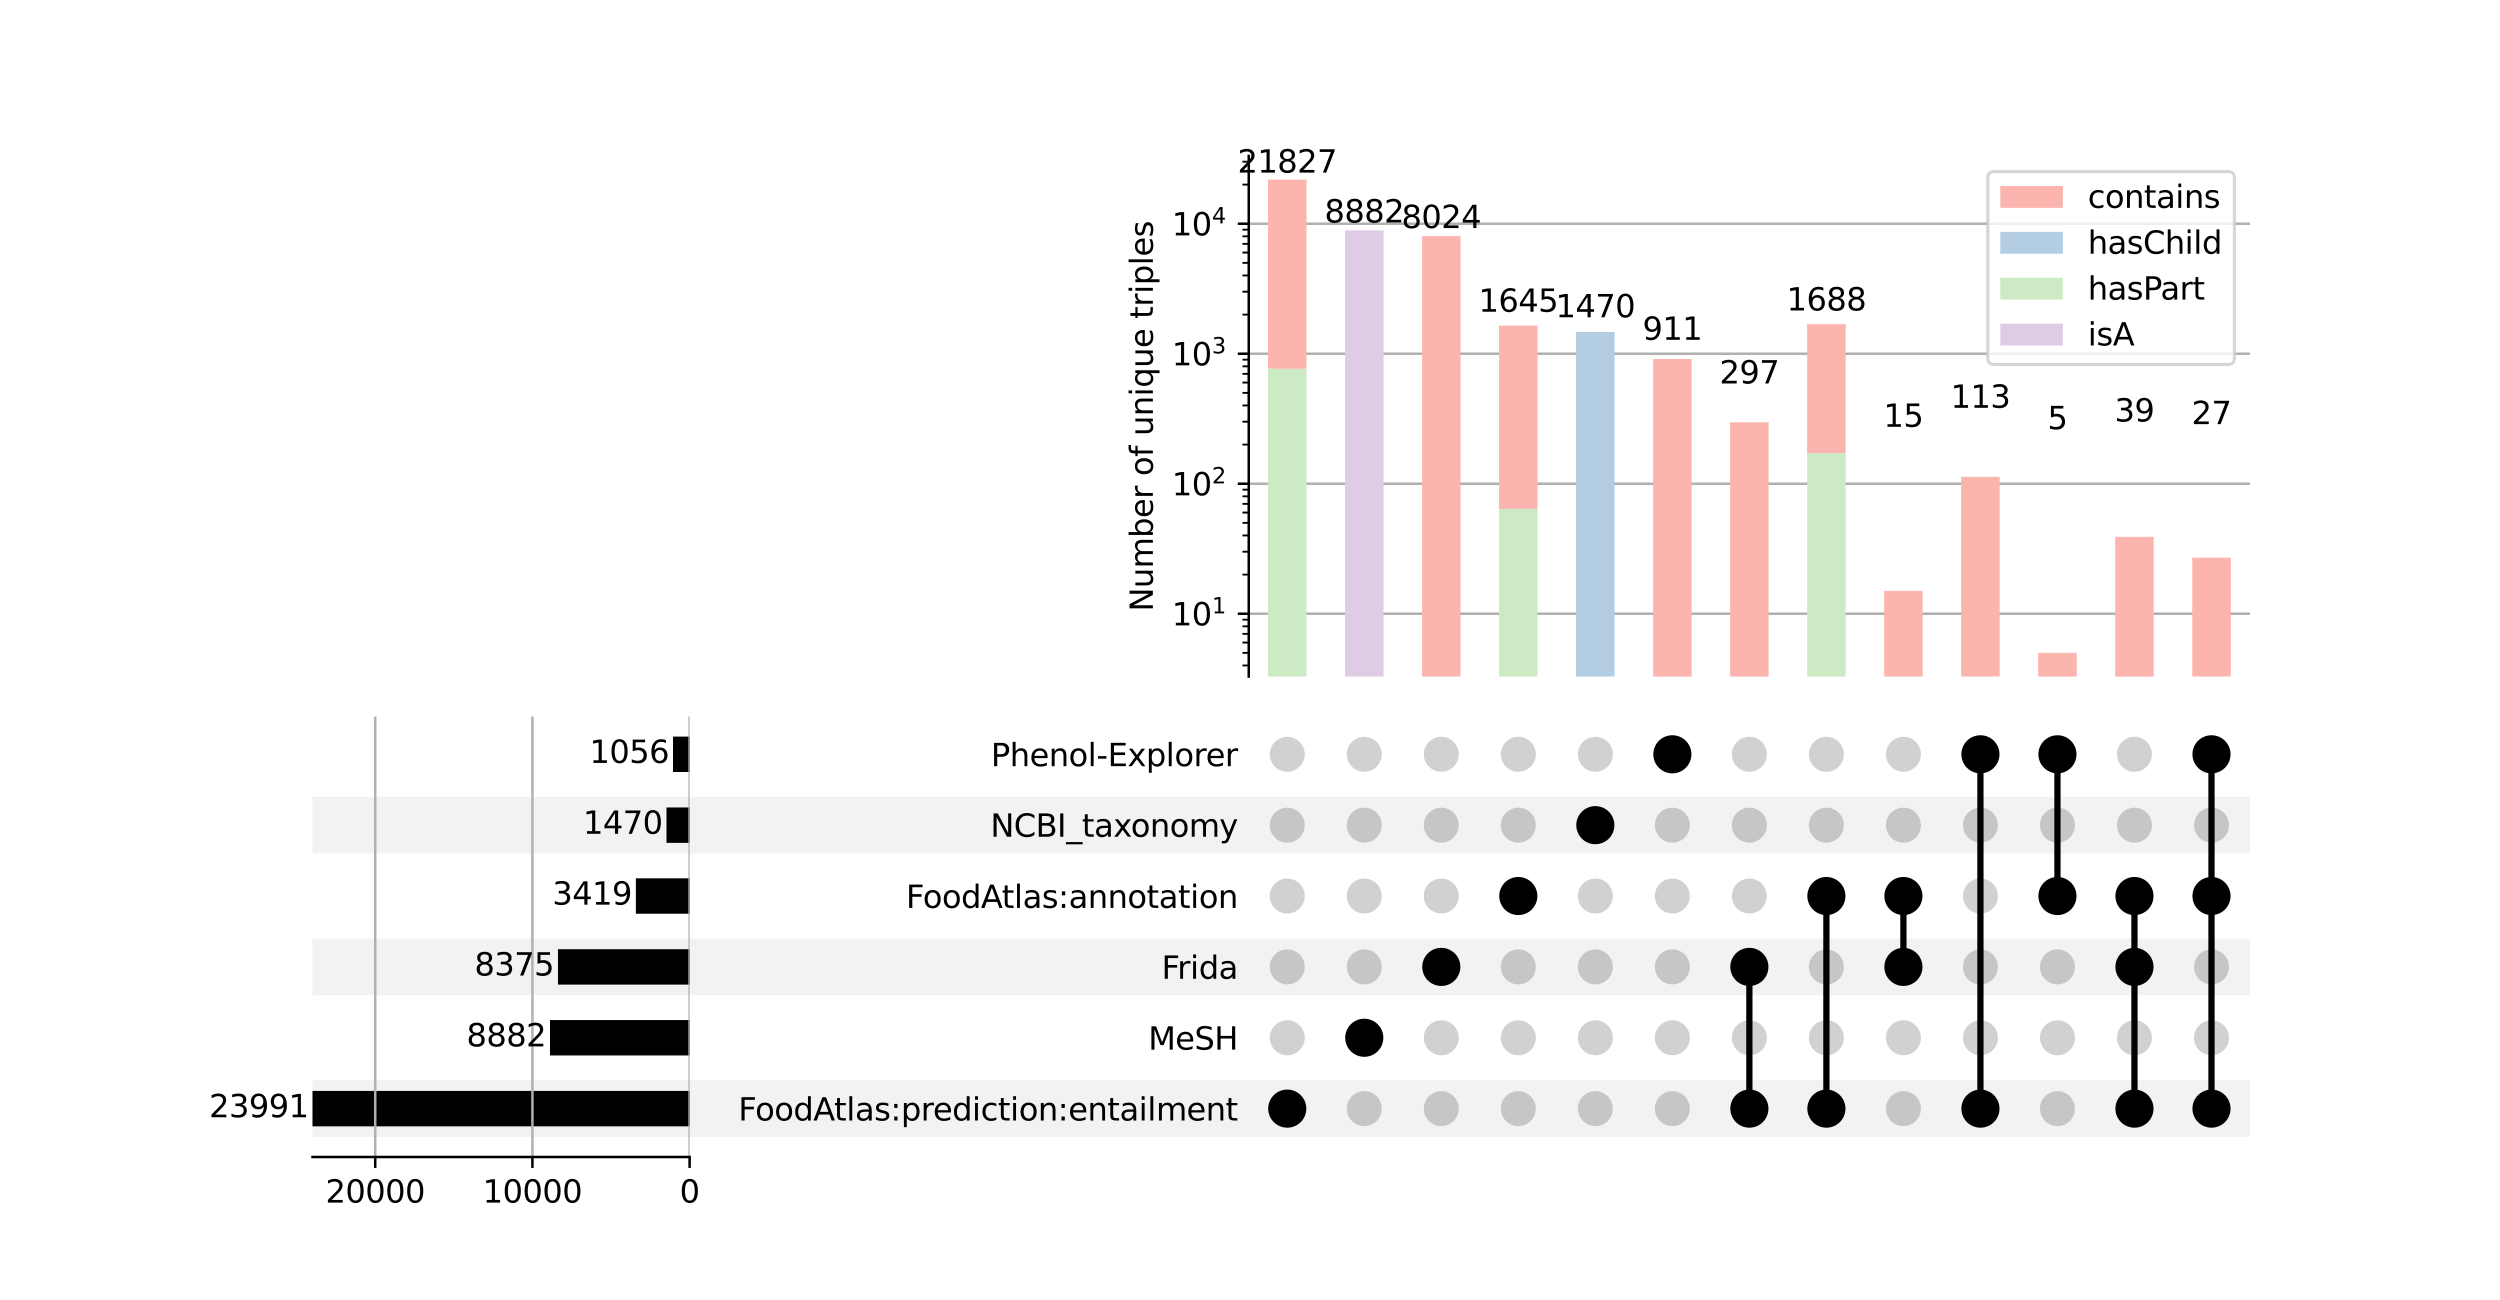 <?xml version="1.0" encoding="utf-8" standalone="no"?>
<!DOCTYPE svg PUBLIC "-//W3C//DTD SVG 1.1//EN"
  "http://www.w3.org/Graphics/SVG/1.1/DTD/svg11.dtd">
<svg xmlns:xlink="http://www.w3.org/1999/xlink" width="800pt" height="416pt" viewBox="0 0 800 416" xmlns="http://www.w3.org/2000/svg" version="1.1">
 <defs>
  <style type="text/css">*{stroke-linejoin: round; stroke-linecap: butt}</style>
 </defs>
 <g id="figure_1">
  <g id="patch_1">
   <path d="M 0 416 
L 800 416 
L 800 0 
L 0 0 
z
" style="fill: #ffffff"/>
  </g>
  <g id="axes_1">
   <g id="patch_2">
    <path d="M 100 363.834 
L 720 363.834 
L 720 345.692 
L 100 345.692 
z
" clip-path="url(#pc6d0a546a1)" style="fill-opacity: 0.051"/>
   </g>
   <g id="patch_3">
    <path d="M 100 318.479 
L 720 318.479 
L 720 300.337 
L 100 300.337 
z
" clip-path="url(#pc6d0a546a1)" style="fill-opacity: 0.051"/>
   </g>
   <g id="patch_4">
    <path d="M 100 273.124 
L 720 273.124 
L 720 254.981 
L 100 254.981 
z
" clip-path="url(#pc6d0a546a1)" style="fill-opacity: 0.051"/>
   </g>
   <g id="matplotlib.axis_1"/>
   <g id="matplotlib.axis_2">
    <g id="ytick_1"/>
    <g id="ytick_2"/>
    <g id="ytick_3"/>
    <g id="ytick_4"/>
    <g id="ytick_5"/>
    <g id="ytick_6"/>
   </g>
  </g>
  <g id="axes_2">
   <g id="matplotlib.axis_3">
    <g id="ytick_7">
     <g id="line2d_1"/>
     <g id="text_1">
      <!-- FoodAtlas:prediction:entailment -->
      <g transform="translate(236.269 358.562) scale(0.1 -0.1)">
       <defs>
        <path id="DejaVuSans-46" d="M 628 4666 
L 3309 4666 
L 3309 4134 
L 1259 4134 
L 1259 2759 
L 3109 2759 
L 3109 2228 
L 1259 2228 
L 1259 0 
L 628 0 
L 628 4666 
z
" transform="scale(0.016)"/>
        <path id="DejaVuSans-6f" d="M 1959 3097 
Q 1497 3097 1228 2736 
Q 959 2375 959 1747 
Q 959 1119 1226 758 
Q 1494 397 1959 397 
Q 2419 397 2687 759 
Q 2956 1122 2956 1747 
Q 2956 2369 2687 2733 
Q 2419 3097 1959 3097 
z
M 1959 3584 
Q 2709 3584 3137 3096 
Q 3566 2609 3566 1747 
Q 3566 888 3137 398 
Q 2709 -91 1959 -91 
Q 1206 -91 779 398 
Q 353 888 353 1747 
Q 353 2609 779 3096 
Q 1206 3584 1959 3584 
z
" transform="scale(0.016)"/>
        <path id="DejaVuSans-64" d="M 2906 2969 
L 2906 4863 
L 3481 4863 
L 3481 0 
L 2906 0 
L 2906 525 
Q 2725 213 2448 61 
Q 2172 -91 1784 -91 
Q 1150 -91 751 415 
Q 353 922 353 1747 
Q 353 2572 751 3078 
Q 1150 3584 1784 3584 
Q 2172 3584 2448 3432 
Q 2725 3281 2906 2969 
z
M 947 1747 
Q 947 1113 1208 752 
Q 1469 391 1925 391 
Q 2381 391 2643 752 
Q 2906 1113 2906 1747 
Q 2906 2381 2643 2742 
Q 2381 3103 1925 3103 
Q 1469 3103 1208 2742 
Q 947 2381 947 1747 
z
" transform="scale(0.016)"/>
        <path id="DejaVuSans-41" d="M 2188 4044 
L 1331 1722 
L 3047 1722 
L 2188 4044 
z
M 1831 4666 
L 2547 4666 
L 4325 0 
L 3669 0 
L 3244 1197 
L 1141 1197 
L 716 0 
L 50 0 
L 1831 4666 
z
" transform="scale(0.016)"/>
        <path id="DejaVuSans-74" d="M 1172 4494 
L 1172 3500 
L 2356 3500 
L 2356 3053 
L 1172 3053 
L 1172 1153 
Q 1172 725 1289 603 
Q 1406 481 1766 481 
L 2356 481 
L 2356 0 
L 1766 0 
Q 1100 0 847 248 
Q 594 497 594 1153 
L 594 3053 
L 172 3053 
L 172 3500 
L 594 3500 
L 594 4494 
L 1172 4494 
z
" transform="scale(0.016)"/>
        <path id="DejaVuSans-6c" d="M 603 4863 
L 1178 4863 
L 1178 0 
L 603 0 
L 603 4863 
z
" transform="scale(0.016)"/>
        <path id="DejaVuSans-61" d="M 2194 1759 
Q 1497 1759 1228 1600 
Q 959 1441 959 1056 
Q 959 750 1161 570 
Q 1363 391 1709 391 
Q 2188 391 2477 730 
Q 2766 1069 2766 1631 
L 2766 1759 
L 2194 1759 
z
M 3341 1997 
L 3341 0 
L 2766 0 
L 2766 531 
Q 2569 213 2275 61 
Q 1981 -91 1556 -91 
Q 1019 -91 701 211 
Q 384 513 384 1019 
Q 384 1609 779 1909 
Q 1175 2209 1959 2209 
L 2766 2209 
L 2766 2266 
Q 2766 2663 2505 2880 
Q 2244 3097 1772 3097 
Q 1472 3097 1187 3025 
Q 903 2953 641 2809 
L 641 3341 
Q 956 3463 1253 3523 
Q 1550 3584 1831 3584 
Q 2591 3584 2966 3190 
Q 3341 2797 3341 1997 
z
" transform="scale(0.016)"/>
        <path id="DejaVuSans-73" d="M 2834 3397 
L 2834 2853 
Q 2591 2978 2328 3040 
Q 2066 3103 1784 3103 
Q 1356 3103 1142 2972 
Q 928 2841 928 2578 
Q 928 2378 1081 2264 
Q 1234 2150 1697 2047 
L 1894 2003 
Q 2506 1872 2764 1633 
Q 3022 1394 3022 966 
Q 3022 478 2636 193 
Q 2250 -91 1575 -91 
Q 1294 -91 989 -36 
Q 684 19 347 128 
L 347 722 
Q 666 556 975 473 
Q 1284 391 1588 391 
Q 1994 391 2212 530 
Q 2431 669 2431 922 
Q 2431 1156 2273 1281 
Q 2116 1406 1581 1522 
L 1381 1569 
Q 847 1681 609 1914 
Q 372 2147 372 2553 
Q 372 3047 722 3315 
Q 1072 3584 1716 3584 
Q 2034 3584 2315 3537 
Q 2597 3491 2834 3397 
z
" transform="scale(0.016)"/>
        <path id="DejaVuSans-3a" d="M 750 794 
L 1409 794 
L 1409 0 
L 750 0 
L 750 794 
z
M 750 3309 
L 1409 3309 
L 1409 2516 
L 750 2516 
L 750 3309 
z
" transform="scale(0.016)"/>
        <path id="DejaVuSans-70" d="M 1159 525 
L 1159 -1331 
L 581 -1331 
L 581 3500 
L 1159 3500 
L 1159 2969 
Q 1341 3281 1617 3432 
Q 1894 3584 2278 3584 
Q 2916 3584 3314 3078 
Q 3713 2572 3713 1747 
Q 3713 922 3314 415 
Q 2916 -91 2278 -91 
Q 1894 -91 1617 61 
Q 1341 213 1159 525 
z
M 3116 1747 
Q 3116 2381 2855 2742 
Q 2594 3103 2138 3103 
Q 1681 3103 1420 2742 
Q 1159 2381 1159 1747 
Q 1159 1113 1420 752 
Q 1681 391 2138 391 
Q 2594 391 2855 752 
Q 3116 1113 3116 1747 
z
" transform="scale(0.016)"/>
        <path id="DejaVuSans-72" d="M 2631 2963 
Q 2534 3019 2420 3045 
Q 2306 3072 2169 3072 
Q 1681 3072 1420 2755 
Q 1159 2438 1159 1844 
L 1159 0 
L 581 0 
L 581 3500 
L 1159 3500 
L 1159 2956 
Q 1341 3275 1631 3429 
Q 1922 3584 2338 3584 
Q 2397 3584 2469 3576 
Q 2541 3569 2628 3553 
L 2631 2963 
z
" transform="scale(0.016)"/>
        <path id="DejaVuSans-65" d="M 3597 1894 
L 3597 1613 
L 953 1613 
Q 991 1019 1311 708 
Q 1631 397 2203 397 
Q 2534 397 2845 478 
Q 3156 559 3463 722 
L 3463 178 
Q 3153 47 2828 -22 
Q 2503 -91 2169 -91 
Q 1331 -91 842 396 
Q 353 884 353 1716 
Q 353 2575 817 3079 
Q 1281 3584 2069 3584 
Q 2775 3584 3186 3129 
Q 3597 2675 3597 1894 
z
M 3022 2063 
Q 3016 2534 2758 2815 
Q 2500 3097 2075 3097 
Q 1594 3097 1305 2825 
Q 1016 2553 972 2059 
L 3022 2063 
z
" transform="scale(0.016)"/>
        <path id="DejaVuSans-69" d="M 603 3500 
L 1178 3500 
L 1178 0 
L 603 0 
L 603 3500 
z
M 603 4863 
L 1178 4863 
L 1178 4134 
L 603 4134 
L 603 4863 
z
" transform="scale(0.016)"/>
        <path id="DejaVuSans-63" d="M 3122 3366 
L 3122 2828 
Q 2878 2963 2633 3030 
Q 2388 3097 2138 3097 
Q 1578 3097 1268 2742 
Q 959 2388 959 1747 
Q 959 1106 1268 751 
Q 1578 397 2138 397 
Q 2388 397 2633 464 
Q 2878 531 3122 666 
L 3122 134 
Q 2881 22 2623 -34 
Q 2366 -91 2075 -91 
Q 1284 -91 818 406 
Q 353 903 353 1747 
Q 353 2603 823 3093 
Q 1294 3584 2113 3584 
Q 2378 3584 2631 3529 
Q 2884 3475 3122 3366 
z
" transform="scale(0.016)"/>
        <path id="DejaVuSans-6e" d="M 3513 2113 
L 3513 0 
L 2938 0 
L 2938 2094 
Q 2938 2591 2744 2837 
Q 2550 3084 2163 3084 
Q 1697 3084 1428 2787 
Q 1159 2491 1159 1978 
L 1159 0 
L 581 0 
L 581 3500 
L 1159 3500 
L 1159 2956 
Q 1366 3272 1645 3428 
Q 1925 3584 2291 3584 
Q 2894 3584 3203 3211 
Q 3513 2838 3513 2113 
z
" transform="scale(0.016)"/>
        <path id="DejaVuSans-6d" d="M 3328 2828 
Q 3544 3216 3844 3400 
Q 4144 3584 4550 3584 
Q 5097 3584 5394 3201 
Q 5691 2819 5691 2113 
L 5691 0 
L 5113 0 
L 5113 2094 
Q 5113 2597 4934 2840 
Q 4756 3084 4391 3084 
Q 3944 3084 3684 2787 
Q 3425 2491 3425 1978 
L 3425 0 
L 2847 0 
L 2847 2094 
Q 2847 2600 2669 2842 
Q 2491 3084 2119 3084 
Q 1678 3084 1418 2786 
Q 1159 2488 1159 1978 
L 1159 0 
L 581 0 
L 581 3500 
L 1159 3500 
L 1159 2956 
Q 1356 3278 1631 3431 
Q 1906 3584 2284 3584 
Q 2666 3584 2933 3390 
Q 3200 3197 3328 2828 
z
" transform="scale(0.016)"/>
       </defs>
       <use xlink:href="#DejaVuSans-46"/>
       <use xlink:href="#DejaVuSans-6f" x="53.895"/>
       <use xlink:href="#DejaVuSans-6f" x="115.076"/>
       <use xlink:href="#DejaVuSans-64" x="176.258"/>
       <use xlink:href="#DejaVuSans-41" x="239.734"/>
       <use xlink:href="#DejaVuSans-74" x="306.393"/>
       <use xlink:href="#DejaVuSans-6c" x="345.602"/>
       <use xlink:href="#DejaVuSans-61" x="373.385"/>
       <use xlink:href="#DejaVuSans-73" x="434.664"/>
       <use xlink:href="#DejaVuSans-3a" x="486.764"/>
       <use xlink:href="#DejaVuSans-70" x="520.455"/>
       <use xlink:href="#DejaVuSans-72" x="583.932"/>
       <use xlink:href="#DejaVuSans-65" x="622.795"/>
       <use xlink:href="#DejaVuSans-64" x="684.318"/>
       <use xlink:href="#DejaVuSans-69" x="747.795"/>
       <use xlink:href="#DejaVuSans-63" x="775.578"/>
       <use xlink:href="#DejaVuSans-74" x="830.559"/>
       <use xlink:href="#DejaVuSans-69" x="869.768"/>
       <use xlink:href="#DejaVuSans-6f" x="897.551"/>
       <use xlink:href="#DejaVuSans-6e" x="958.732"/>
       <use xlink:href="#DejaVuSans-3a" x="1022.111"/>
       <use xlink:href="#DejaVuSans-65" x="1055.803"/>
       <use xlink:href="#DejaVuSans-6e" x="1117.326"/>
       <use xlink:href="#DejaVuSans-74" x="1180.705"/>
       <use xlink:href="#DejaVuSans-61" x="1219.914"/>
       <use xlink:href="#DejaVuSans-69" x="1281.193"/>
       <use xlink:href="#DejaVuSans-6c" x="1308.977"/>
       <use xlink:href="#DejaVuSans-6d" x="1336.76"/>
       <use xlink:href="#DejaVuSans-65" x="1434.172"/>
       <use xlink:href="#DejaVuSans-6e" x="1495.695"/>
       <use xlink:href="#DejaVuSans-74" x="1559.074"/>
      </g>
     </g>
    </g>
    <g id="ytick_8">
     <g id="line2d_2"/>
     <g id="text_2">
      <!-- MeSH -->
      <g transform="translate(367.447 335.884) scale(0.1 -0.1)">
       <defs>
        <path id="DejaVuSans-4d" d="M 628 4666 
L 1569 4666 
L 2759 1491 
L 3956 4666 
L 4897 4666 
L 4897 0 
L 4281 0 
L 4281 4097 
L 3078 897 
L 2444 897 
L 1241 4097 
L 1241 0 
L 628 0 
L 628 4666 
z
" transform="scale(0.016)"/>
        <path id="DejaVuSans-53" d="M 3425 4513 
L 3425 3897 
Q 3066 4069 2747 4153 
Q 2428 4238 2131 4238 
Q 1616 4238 1336 4038 
Q 1056 3838 1056 3469 
Q 1056 3159 1242 3001 
Q 1428 2844 1947 2747 
L 2328 2669 
Q 3034 2534 3370 2195 
Q 3706 1856 3706 1288 
Q 3706 609 3251 259 
Q 2797 -91 1919 -91 
Q 1588 -91 1214 -16 
Q 841 59 441 206 
L 441 856 
Q 825 641 1194 531 
Q 1563 422 1919 422 
Q 2459 422 2753 634 
Q 3047 847 3047 1241 
Q 3047 1584 2836 1778 
Q 2625 1972 2144 2069 
L 1759 2144 
Q 1053 2284 737 2584 
Q 422 2884 422 3419 
Q 422 4038 858 4394 
Q 1294 4750 2059 4750 
Q 2388 4750 2728 4690 
Q 3069 4631 3425 4513 
z
" transform="scale(0.016)"/>
        <path id="DejaVuSans-48" d="M 628 4666 
L 1259 4666 
L 1259 2753 
L 3553 2753 
L 3553 4666 
L 4184 4666 
L 4184 0 
L 3553 0 
L 3553 2222 
L 1259 2222 
L 1259 0 
L 628 0 
L 628 4666 
z
" transform="scale(0.016)"/>
       </defs>
       <use xlink:href="#DejaVuSans-4d"/>
       <use xlink:href="#DejaVuSans-65" x="86.279"/>
       <use xlink:href="#DejaVuSans-53" x="147.803"/>
       <use xlink:href="#DejaVuSans-48" x="211.279"/>
      </g>
     </g>
    </g>
    <g id="ytick_9">
     <g id="line2d_3"/>
     <g id="text_3">
      <!-- Frida -->
      <g transform="translate(371.705 313.207) scale(0.1 -0.1)">
       <use xlink:href="#DejaVuSans-46"/>
       <use xlink:href="#DejaVuSans-72" x="50.27"/>
       <use xlink:href="#DejaVuSans-69" x="91.383"/>
       <use xlink:href="#DejaVuSans-64" x="119.166"/>
       <use xlink:href="#DejaVuSans-61" x="182.643"/>
      </g>
     </g>
    </g>
    <g id="ytick_10">
     <g id="line2d_4"/>
     <g id="text_4">
      <!-- FoodAtlas:annotation -->
      <g transform="translate(289.927 290.529) scale(0.1 -0.1)">
       <use xlink:href="#DejaVuSans-46"/>
       <use xlink:href="#DejaVuSans-6f" x="53.895"/>
       <use xlink:href="#DejaVuSans-6f" x="115.076"/>
       <use xlink:href="#DejaVuSans-64" x="176.258"/>
       <use xlink:href="#DejaVuSans-41" x="239.734"/>
       <use xlink:href="#DejaVuSans-74" x="306.393"/>
       <use xlink:href="#DejaVuSans-6c" x="345.602"/>
       <use xlink:href="#DejaVuSans-61" x="373.385"/>
       <use xlink:href="#DejaVuSans-73" x="434.664"/>
       <use xlink:href="#DejaVuSans-3a" x="486.764"/>
       <use xlink:href="#DejaVuSans-61" x="520.455"/>
       <use xlink:href="#DejaVuSans-6e" x="581.734"/>
       <use xlink:href="#DejaVuSans-6e" x="645.113"/>
       <use xlink:href="#DejaVuSans-6f" x="708.492"/>
       <use xlink:href="#DejaVuSans-74" x="769.674"/>
       <use xlink:href="#DejaVuSans-61" x="808.883"/>
       <use xlink:href="#DejaVuSans-74" x="870.162"/>
       <use xlink:href="#DejaVuSans-69" x="909.371"/>
       <use xlink:href="#DejaVuSans-6f" x="937.154"/>
       <use xlink:href="#DejaVuSans-6e" x="998.336"/>
      </g>
     </g>
    </g>
    <g id="ytick_11">
     <g id="line2d_5"/>
     <g id="text_5">
      <!-- NCBI_taxonomy -->
      <g transform="translate(316.933 267.763) scale(0.1 -0.1)">
       <defs>
        <path id="DejaVuSans-4e" d="M 628 4666 
L 1478 4666 
L 3547 763 
L 3547 4666 
L 4159 4666 
L 4159 0 
L 3309 0 
L 1241 3903 
L 1241 0 
L 628 0 
L 628 4666 
z
" transform="scale(0.016)"/>
        <path id="DejaVuSans-43" d="M 4122 4306 
L 4122 3641 
Q 3803 3938 3442 4084 
Q 3081 4231 2675 4231 
Q 1875 4231 1450 3742 
Q 1025 3253 1025 2328 
Q 1025 1406 1450 917 
Q 1875 428 2675 428 
Q 3081 428 3442 575 
Q 3803 722 4122 1019 
L 4122 359 
Q 3791 134 3420 21 
Q 3050 -91 2638 -91 
Q 1578 -91 968 557 
Q 359 1206 359 2328 
Q 359 3453 968 4101 
Q 1578 4750 2638 4750 
Q 3056 4750 3426 4639 
Q 3797 4528 4122 4306 
z
" transform="scale(0.016)"/>
        <path id="DejaVuSans-42" d="M 1259 2228 
L 1259 519 
L 2272 519 
Q 2781 519 3026 730 
Q 3272 941 3272 1375 
Q 3272 1813 3026 2020 
Q 2781 2228 2272 2228 
L 1259 2228 
z
M 1259 4147 
L 1259 2741 
L 2194 2741 
Q 2656 2741 2882 2914 
Q 3109 3088 3109 3444 
Q 3109 3797 2882 3972 
Q 2656 4147 2194 4147 
L 1259 4147 
z
M 628 4666 
L 2241 4666 
Q 2963 4666 3353 4366 
Q 3744 4066 3744 3513 
Q 3744 3084 3544 2831 
Q 3344 2578 2956 2516 
Q 3422 2416 3680 2098 
Q 3938 1781 3938 1306 
Q 3938 681 3513 340 
Q 3088 0 2303 0 
L 628 0 
L 628 4666 
z
" transform="scale(0.016)"/>
        <path id="DejaVuSans-49" d="M 628 4666 
L 1259 4666 
L 1259 0 
L 628 0 
L 628 4666 
z
" transform="scale(0.016)"/>
        <path id="DejaVuSans-5f" d="M 3263 -1063 
L 3263 -1509 
L -63 -1509 
L -63 -1063 
L 3263 -1063 
z
" transform="scale(0.016)"/>
        <path id="DejaVuSans-78" d="M 3513 3500 
L 2247 1797 
L 3578 0 
L 2900 0 
L 1881 1375 
L 863 0 
L 184 0 
L 1544 1831 
L 300 3500 
L 978 3500 
L 1906 2253 
L 2834 3500 
L 3513 3500 
z
" transform="scale(0.016)"/>
        <path id="DejaVuSans-79" d="M 2059 -325 
Q 1816 -950 1584 -1140 
Q 1353 -1331 966 -1331 
L 506 -1331 
L 506 -850 
L 844 -850 
Q 1081 -850 1212 -737 
Q 1344 -625 1503 -206 
L 1606 56 
L 191 3500 
L 800 3500 
L 1894 763 
L 2988 3500 
L 3597 3500 
L 2059 -325 
z
" transform="scale(0.016)"/>
       </defs>
       <use xlink:href="#DejaVuSans-4e"/>
       <use xlink:href="#DejaVuSans-43" x="74.805"/>
       <use xlink:href="#DejaVuSans-42" x="144.629"/>
       <use xlink:href="#DejaVuSans-49" x="213.232"/>
       <use xlink:href="#DejaVuSans-5f" x="242.725"/>
       <use xlink:href="#DejaVuSans-74" x="292.725"/>
       <use xlink:href="#DejaVuSans-61" x="331.934"/>
       <use xlink:href="#DejaVuSans-78" x="393.213"/>
       <use xlink:href="#DejaVuSans-6f" x="449.268"/>
       <use xlink:href="#DejaVuSans-6e" x="510.449"/>
       <use xlink:href="#DejaVuSans-6f" x="573.828"/>
       <use xlink:href="#DejaVuSans-6d" x="635.01"/>
       <use xlink:href="#DejaVuSans-79" x="732.422"/>
      </g>
     </g>
    </g>
    <g id="ytick_12">
     <g id="line2d_6"/>
     <g id="text_6">
      <!-- Phenol-Explorer -->
      <g transform="translate(317.102 245.174) scale(0.1 -0.1)">
       <defs>
        <path id="DejaVuSans-50" d="M 1259 4147 
L 1259 2394 
L 2053 2394 
Q 2494 2394 2734 2622 
Q 2975 2850 2975 3272 
Q 2975 3691 2734 3919 
Q 2494 4147 2053 4147 
L 1259 4147 
z
M 628 4666 
L 2053 4666 
Q 2838 4666 3239 4311 
Q 3641 3956 3641 3272 
Q 3641 2581 3239 2228 
Q 2838 1875 2053 1875 
L 1259 1875 
L 1259 0 
L 628 0 
L 628 4666 
z
" transform="scale(0.016)"/>
        <path id="DejaVuSans-68" d="M 3513 2113 
L 3513 0 
L 2938 0 
L 2938 2094 
Q 2938 2591 2744 2837 
Q 2550 3084 2163 3084 
Q 1697 3084 1428 2787 
Q 1159 2491 1159 1978 
L 1159 0 
L 581 0 
L 581 4863 
L 1159 4863 
L 1159 2956 
Q 1366 3272 1645 3428 
Q 1925 3584 2291 3584 
Q 2894 3584 3203 3211 
Q 3513 2838 3513 2113 
z
" transform="scale(0.016)"/>
        <path id="DejaVuSans-2d" d="M 313 2009 
L 1997 2009 
L 1997 1497 
L 313 1497 
L 313 2009 
z
" transform="scale(0.016)"/>
        <path id="DejaVuSans-45" d="M 628 4666 
L 3578 4666 
L 3578 4134 
L 1259 4134 
L 1259 2753 
L 3481 2753 
L 3481 2222 
L 1259 2222 
L 1259 531 
L 3634 531 
L 3634 0 
L 628 0 
L 628 4666 
z
" transform="scale(0.016)"/>
       </defs>
       <use xlink:href="#DejaVuSans-50"/>
       <use xlink:href="#DejaVuSans-68" x="60.303"/>
       <use xlink:href="#DejaVuSans-65" x="123.682"/>
       <use xlink:href="#DejaVuSans-6e" x="185.205"/>
       <use xlink:href="#DejaVuSans-6f" x="248.584"/>
       <use xlink:href="#DejaVuSans-6c" x="309.766"/>
       <use xlink:href="#DejaVuSans-2d" x="337.549"/>
       <use xlink:href="#DejaVuSans-45" x="373.633"/>
       <use xlink:href="#DejaVuSans-78" x="436.816"/>
       <use xlink:href="#DejaVuSans-70" x="495.996"/>
       <use xlink:href="#DejaVuSans-6c" x="559.473"/>
       <use xlink:href="#DejaVuSans-6f" x="587.256"/>
       <use xlink:href="#DejaVuSans-72" x="648.438"/>
       <use xlink:href="#DejaVuSans-65" x="687.301"/>
       <use xlink:href="#DejaVuSans-72" x="748.824"/>
      </g>
     </g>
    </g>
   </g>
   <g id="LineCollection_1">
    <path d="M 411.92 354.763 
L 411.92 354.763 
" clip-path="url(#p77b4ca139c)" style="fill: none; stroke: #000000; stroke-width: 2"/>
    <path d="M 436.567 332.085 
L 436.567 332.085 
" clip-path="url(#p77b4ca139c)" style="fill: none; stroke: #000000; stroke-width: 2"/>
    <path d="M 461.213 309.408 
L 461.213 309.408 
" clip-path="url(#p77b4ca139c)" style="fill: none; stroke: #000000; stroke-width: 2"/>
    <path d="M 485.86 286.73 
L 485.86 286.73 
" clip-path="url(#p77b4ca139c)" style="fill: none; stroke: #000000; stroke-width: 2"/>
    <path d="M 510.506 264.053 
L 510.506 264.053 
" clip-path="url(#p77b4ca139c)" style="fill: none; stroke: #000000; stroke-width: 2"/>
    <path d="M 535.152 241.375 
L 535.152 241.375 
" clip-path="url(#p77b4ca139c)" style="fill: none; stroke: #000000; stroke-width: 2"/>
    <path d="M 559.799 354.763 
L 559.799 309.408 
" clip-path="url(#p77b4ca139c)" style="fill: none; stroke: #000000; stroke-width: 2"/>
    <path d="M 584.445 354.763 
L 584.445 286.73 
" clip-path="url(#p77b4ca139c)" style="fill: none; stroke: #000000; stroke-width: 2"/>
    <path d="M 609.091 309.408 
L 609.091 286.73 
" clip-path="url(#p77b4ca139c)" style="fill: none; stroke: #000000; stroke-width: 2"/>
    <path d="M 633.738 354.763 
L 633.738 241.375 
" clip-path="url(#p77b4ca139c)" style="fill: none; stroke: #000000; stroke-width: 2"/>
    <path d="M 658.384 286.73 
L 658.384 241.375 
" clip-path="url(#p77b4ca139c)" style="fill: none; stroke: #000000; stroke-width: 2"/>
    <path d="M 683.03 354.763 
L 683.03 286.73 
" clip-path="url(#p77b4ca139c)" style="fill: none; stroke: #000000; stroke-width: 2"/>
    <path d="M 707.677 354.763 
L 707.677 241.375 
" clip-path="url(#p77b4ca139c)" style="fill: none; stroke: #000000; stroke-width: 2"/>
   </g>
   <g id="PathCollection_1">
    <defs>
     <path id="C0_0_d18035ed6a" d="M 0 5.6 
C 1.485 5.6 2.91 5.01 3.96 3.96 
C 5.01 2.91 5.6 1.485 5.6 -0 
C 5.6 -1.485 5.01 -2.91 3.96 -3.96 
C 2.91 -5.01 1.485 -5.6 0 -5.6 
C -1.485 -5.6 -2.91 -5.01 -3.96 -3.96 
C -5.01 -2.91 -5.6 -1.485 -5.6 0 
C -5.6 1.485 -5.01 2.91 -3.96 3.96 
C -2.91 5.01 -1.485 5.6 0 5.6 
z
"/>
    </defs>
    <g clip-path="url(#p77b4ca139c)">
     <use xlink:href="#C0_0_d18035ed6a" x="411.92" y="354.763" style="stroke: #000000"/>
    </g>
    <g clip-path="url(#p77b4ca139c)">
     <use xlink:href="#C0_0_d18035ed6a" x="411.92" y="332.085" style="fill-opacity: 0.18"/>
    </g>
    <g clip-path="url(#p77b4ca139c)">
     <use xlink:href="#C0_0_d18035ed6a" x="411.92" y="309.408" style="fill-opacity: 0.18"/>
    </g>
    <g clip-path="url(#p77b4ca139c)">
     <use xlink:href="#C0_0_d18035ed6a" x="411.92" y="286.73" style="fill-opacity: 0.18"/>
    </g>
    <g clip-path="url(#p77b4ca139c)">
     <use xlink:href="#C0_0_d18035ed6a" x="411.92" y="264.053" style="fill-opacity: 0.18"/>
    </g>
    <g clip-path="url(#p77b4ca139c)">
     <use xlink:href="#C0_0_d18035ed6a" x="411.92" y="241.375" style="fill-opacity: 0.18"/>
    </g>
    <g clip-path="url(#p77b4ca139c)">
     <use xlink:href="#C0_0_d18035ed6a" x="436.567" y="354.763" style="fill-opacity: 0.18"/>
    </g>
    <g clip-path="url(#p77b4ca139c)">
     <use xlink:href="#C0_0_d18035ed6a" x="436.567" y="332.085" style="stroke: #000000"/>
    </g>
    <g clip-path="url(#p77b4ca139c)">
     <use xlink:href="#C0_0_d18035ed6a" x="436.567" y="309.408" style="fill-opacity: 0.18"/>
    </g>
    <g clip-path="url(#p77b4ca139c)">
     <use xlink:href="#C0_0_d18035ed6a" x="436.567" y="286.73" style="fill-opacity: 0.18"/>
    </g>
    <g clip-path="url(#p77b4ca139c)">
     <use xlink:href="#C0_0_d18035ed6a" x="436.567" y="264.053" style="fill-opacity: 0.18"/>
    </g>
    <g clip-path="url(#p77b4ca139c)">
     <use xlink:href="#C0_0_d18035ed6a" x="436.567" y="241.375" style="fill-opacity: 0.18"/>
    </g>
    <g clip-path="url(#p77b4ca139c)">
     <use xlink:href="#C0_0_d18035ed6a" x="461.213" y="354.763" style="fill-opacity: 0.18"/>
    </g>
    <g clip-path="url(#p77b4ca139c)">
     <use xlink:href="#C0_0_d18035ed6a" x="461.213" y="332.085" style="fill-opacity: 0.18"/>
    </g>
    <g clip-path="url(#p77b4ca139c)">
     <use xlink:href="#C0_0_d18035ed6a" x="461.213" y="309.408" style="stroke: #000000"/>
    </g>
    <g clip-path="url(#p77b4ca139c)">
     <use xlink:href="#C0_0_d18035ed6a" x="461.213" y="286.73" style="fill-opacity: 0.18"/>
    </g>
    <g clip-path="url(#p77b4ca139c)">
     <use xlink:href="#C0_0_d18035ed6a" x="461.213" y="264.053" style="fill-opacity: 0.18"/>
    </g>
    <g clip-path="url(#p77b4ca139c)">
     <use xlink:href="#C0_0_d18035ed6a" x="461.213" y="241.375" style="fill-opacity: 0.18"/>
    </g>
    <g clip-path="url(#p77b4ca139c)">
     <use xlink:href="#C0_0_d18035ed6a" x="485.86" y="354.763" style="fill-opacity: 0.18"/>
    </g>
    <g clip-path="url(#p77b4ca139c)">
     <use xlink:href="#C0_0_d18035ed6a" x="485.86" y="332.085" style="fill-opacity: 0.18"/>
    </g>
    <g clip-path="url(#p77b4ca139c)">
     <use xlink:href="#C0_0_d18035ed6a" x="485.86" y="309.408" style="fill-opacity: 0.18"/>
    </g>
    <g clip-path="url(#p77b4ca139c)">
     <use xlink:href="#C0_0_d18035ed6a" x="485.86" y="286.73" style="stroke: #000000"/>
    </g>
    <g clip-path="url(#p77b4ca139c)">
     <use xlink:href="#C0_0_d18035ed6a" x="485.86" y="264.053" style="fill-opacity: 0.18"/>
    </g>
    <g clip-path="url(#p77b4ca139c)">
     <use xlink:href="#C0_0_d18035ed6a" x="485.86" y="241.375" style="fill-opacity: 0.18"/>
    </g>
    <g clip-path="url(#p77b4ca139c)">
     <use xlink:href="#C0_0_d18035ed6a" x="510.506" y="354.763" style="fill-opacity: 0.18"/>
    </g>
    <g clip-path="url(#p77b4ca139c)">
     <use xlink:href="#C0_0_d18035ed6a" x="510.506" y="332.085" style="fill-opacity: 0.18"/>
    </g>
    <g clip-path="url(#p77b4ca139c)">
     <use xlink:href="#C0_0_d18035ed6a" x="510.506" y="309.408" style="fill-opacity: 0.18"/>
    </g>
    <g clip-path="url(#p77b4ca139c)">
     <use xlink:href="#C0_0_d18035ed6a" x="510.506" y="286.73" style="fill-opacity: 0.18"/>
    </g>
    <g clip-path="url(#p77b4ca139c)">
     <use xlink:href="#C0_0_d18035ed6a" x="510.506" y="264.053" style="stroke: #000000"/>
    </g>
    <g clip-path="url(#p77b4ca139c)">
     <use xlink:href="#C0_0_d18035ed6a" x="510.506" y="241.375" style="fill-opacity: 0.18"/>
    </g>
    <g clip-path="url(#p77b4ca139c)">
     <use xlink:href="#C0_0_d18035ed6a" x="535.152" y="354.763" style="fill-opacity: 0.18"/>
    </g>
    <g clip-path="url(#p77b4ca139c)">
     <use xlink:href="#C0_0_d18035ed6a" x="535.152" y="332.085" style="fill-opacity: 0.18"/>
    </g>
    <g clip-path="url(#p77b4ca139c)">
     <use xlink:href="#C0_0_d18035ed6a" x="535.152" y="309.408" style="fill-opacity: 0.18"/>
    </g>
    <g clip-path="url(#p77b4ca139c)">
     <use xlink:href="#C0_0_d18035ed6a" x="535.152" y="286.73" style="fill-opacity: 0.18"/>
    </g>
    <g clip-path="url(#p77b4ca139c)">
     <use xlink:href="#C0_0_d18035ed6a" x="535.152" y="264.053" style="fill-opacity: 0.18"/>
    </g>
    <g clip-path="url(#p77b4ca139c)">
     <use xlink:href="#C0_0_d18035ed6a" x="535.152" y="241.375" style="stroke: #000000"/>
    </g>
    <g clip-path="url(#p77b4ca139c)">
     <use xlink:href="#C0_0_d18035ed6a" x="559.799" y="354.763" style="stroke: #000000"/>
    </g>
    <g clip-path="url(#p77b4ca139c)">
     <use xlink:href="#C0_0_d18035ed6a" x="559.799" y="332.085" style="fill-opacity: 0.18"/>
    </g>
    <g clip-path="url(#p77b4ca139c)">
     <use xlink:href="#C0_0_d18035ed6a" x="559.799" y="309.408" style="stroke: #000000"/>
    </g>
    <g clip-path="url(#p77b4ca139c)">
     <use xlink:href="#C0_0_d18035ed6a" x="559.799" y="286.73" style="fill-opacity: 0.18"/>
    </g>
    <g clip-path="url(#p77b4ca139c)">
     <use xlink:href="#C0_0_d18035ed6a" x="559.799" y="264.053" style="fill-opacity: 0.18"/>
    </g>
    <g clip-path="url(#p77b4ca139c)">
     <use xlink:href="#C0_0_d18035ed6a" x="559.799" y="241.375" style="fill-opacity: 0.18"/>
    </g>
    <g clip-path="url(#p77b4ca139c)">
     <use xlink:href="#C0_0_d18035ed6a" x="584.445" y="354.763" style="stroke: #000000"/>
    </g>
    <g clip-path="url(#p77b4ca139c)">
     <use xlink:href="#C0_0_d18035ed6a" x="584.445" y="332.085" style="fill-opacity: 0.18"/>
    </g>
    <g clip-path="url(#p77b4ca139c)">
     <use xlink:href="#C0_0_d18035ed6a" x="584.445" y="309.408" style="fill-opacity: 0.18"/>
    </g>
    <g clip-path="url(#p77b4ca139c)">
     <use xlink:href="#C0_0_d18035ed6a" x="584.445" y="286.73" style="stroke: #000000"/>
    </g>
    <g clip-path="url(#p77b4ca139c)">
     <use xlink:href="#C0_0_d18035ed6a" x="584.445" y="264.053" style="fill-opacity: 0.18"/>
    </g>
    <g clip-path="url(#p77b4ca139c)">
     <use xlink:href="#C0_0_d18035ed6a" x="584.445" y="241.375" style="fill-opacity: 0.18"/>
    </g>
    <g clip-path="url(#p77b4ca139c)">
     <use xlink:href="#C0_0_d18035ed6a" x="609.091" y="354.763" style="fill-opacity: 0.18"/>
    </g>
    <g clip-path="url(#p77b4ca139c)">
     <use xlink:href="#C0_0_d18035ed6a" x="609.091" y="332.085" style="fill-opacity: 0.18"/>
    </g>
    <g clip-path="url(#p77b4ca139c)">
     <use xlink:href="#C0_0_d18035ed6a" x="609.091" y="309.408" style="stroke: #000000"/>
    </g>
    <g clip-path="url(#p77b4ca139c)">
     <use xlink:href="#C0_0_d18035ed6a" x="609.091" y="286.73" style="stroke: #000000"/>
    </g>
    <g clip-path="url(#p77b4ca139c)">
     <use xlink:href="#C0_0_d18035ed6a" x="609.091" y="264.053" style="fill-opacity: 0.18"/>
    </g>
    <g clip-path="url(#p77b4ca139c)">
     <use xlink:href="#C0_0_d18035ed6a" x="609.091" y="241.375" style="fill-opacity: 0.18"/>
    </g>
    <g clip-path="url(#p77b4ca139c)">
     <use xlink:href="#C0_0_d18035ed6a" x="633.738" y="354.763" style="stroke: #000000"/>
    </g>
    <g clip-path="url(#p77b4ca139c)">
     <use xlink:href="#C0_0_d18035ed6a" x="633.738" y="332.085" style="fill-opacity: 0.18"/>
    </g>
    <g clip-path="url(#p77b4ca139c)">
     <use xlink:href="#C0_0_d18035ed6a" x="633.738" y="309.408" style="fill-opacity: 0.18"/>
    </g>
    <g clip-path="url(#p77b4ca139c)">
     <use xlink:href="#C0_0_d18035ed6a" x="633.738" y="286.73" style="fill-opacity: 0.18"/>
    </g>
    <g clip-path="url(#p77b4ca139c)">
     <use xlink:href="#C0_0_d18035ed6a" x="633.738" y="264.053" style="fill-opacity: 0.18"/>
    </g>
    <g clip-path="url(#p77b4ca139c)">
     <use xlink:href="#C0_0_d18035ed6a" x="633.738" y="241.375" style="stroke: #000000"/>
    </g>
    <g clip-path="url(#p77b4ca139c)">
     <use xlink:href="#C0_0_d18035ed6a" x="658.384" y="354.763" style="fill-opacity: 0.18"/>
    </g>
    <g clip-path="url(#p77b4ca139c)">
     <use xlink:href="#C0_0_d18035ed6a" x="658.384" y="332.085" style="fill-opacity: 0.18"/>
    </g>
    <g clip-path="url(#p77b4ca139c)">
     <use xlink:href="#C0_0_d18035ed6a" x="658.384" y="309.408" style="fill-opacity: 0.18"/>
    </g>
    <g clip-path="url(#p77b4ca139c)">
     <use xlink:href="#C0_0_d18035ed6a" x="658.384" y="286.73" style="stroke: #000000"/>
    </g>
    <g clip-path="url(#p77b4ca139c)">
     <use xlink:href="#C0_0_d18035ed6a" x="658.384" y="264.053" style="fill-opacity: 0.18"/>
    </g>
    <g clip-path="url(#p77b4ca139c)">
     <use xlink:href="#C0_0_d18035ed6a" x="658.384" y="241.375" style="stroke: #000000"/>
    </g>
    <g clip-path="url(#p77b4ca139c)">
     <use xlink:href="#C0_0_d18035ed6a" x="683.03" y="354.763" style="stroke: #000000"/>
    </g>
    <g clip-path="url(#p77b4ca139c)">
     <use xlink:href="#C0_0_d18035ed6a" x="683.03" y="332.085" style="fill-opacity: 0.18"/>
    </g>
    <g clip-path="url(#p77b4ca139c)">
     <use xlink:href="#C0_0_d18035ed6a" x="683.03" y="309.408" style="stroke: #000000"/>
    </g>
    <g clip-path="url(#p77b4ca139c)">
     <use xlink:href="#C0_0_d18035ed6a" x="683.03" y="286.73" style="stroke: #000000"/>
    </g>
    <g clip-path="url(#p77b4ca139c)">
     <use xlink:href="#C0_0_d18035ed6a" x="683.03" y="264.053" style="fill-opacity: 0.18"/>
    </g>
    <g clip-path="url(#p77b4ca139c)">
     <use xlink:href="#C0_0_d18035ed6a" x="683.03" y="241.375" style="fill-opacity: 0.18"/>
    </g>
    <g clip-path="url(#p77b4ca139c)">
     <use xlink:href="#C0_0_d18035ed6a" x="707.677" y="354.763" style="stroke: #000000"/>
    </g>
    <g clip-path="url(#p77b4ca139c)">
     <use xlink:href="#C0_0_d18035ed6a" x="707.677" y="332.085" style="fill-opacity: 0.18"/>
    </g>
    <g clip-path="url(#p77b4ca139c)">
     <use xlink:href="#C0_0_d18035ed6a" x="707.677" y="309.408" style="fill-opacity: 0.18"/>
    </g>
    <g clip-path="url(#p77b4ca139c)">
     <use xlink:href="#C0_0_d18035ed6a" x="707.677" y="286.73" style="stroke: #000000"/>
    </g>
    <g clip-path="url(#p77b4ca139c)">
     <use xlink:href="#C0_0_d18035ed6a" x="707.677" y="264.053" style="fill-opacity: 0.18"/>
    </g>
    <g clip-path="url(#p77b4ca139c)">
     <use xlink:href="#C0_0_d18035ed6a" x="707.677" y="241.375" style="stroke: #000000"/>
    </g>
   </g>
  </g>
  <g id="axes_3">
   <g id="patch_5">
    <path d="M 220.671 360.432 
L 100 360.432 
L 100 349.093 
L 220.671 349.093 
z
" clip-path="url(#p401fe1bd8c)"/>
   </g>
   <g id="patch_6">
    <path d="M 220.671 337.754 
L 175.996 337.754 
L 175.996 326.416 
L 220.671 326.416 
z
" clip-path="url(#p401fe1bd8c)"/>
   </g>
   <g id="patch_7">
    <path d="M 220.671 315.077 
L 178.546 315.077 
L 178.546 303.738 
L 220.671 303.738 
z
" clip-path="url(#p401fe1bd8c)"/>
   </g>
   <g id="patch_8">
    <path d="M 220.671 292.399 
L 203.474 292.399 
L 203.474 281.061 
L 220.671 281.061 
z
" clip-path="url(#p401fe1bd8c)"/>
   </g>
   <g id="patch_9">
    <path d="M 220.671 269.722 
L 213.277 269.722 
L 213.277 258.383 
L 220.671 258.383 
z
" clip-path="url(#p401fe1bd8c)"/>
   </g>
   <g id="patch_10">
    <path d="M 220.671 247.044 
L 215.36 247.044 
L 215.36 235.706 
L 220.671 235.706 
z
" clip-path="url(#p401fe1bd8c)"/>
   </g>
   <g id="matplotlib.axis_4">
    <g id="xtick_1">
     <g id="line2d_7">
      <path d="M 220.671 370.24 
L 220.671 229.299 
" clip-path="url(#p401fe1bd8c)" style="fill: none; stroke: #b0b0b0; stroke-width: 0.8; stroke-linecap: square"/>
     </g>
     <g id="line2d_8">
      <defs>
       <path id="m2377ba49a2" d="M 0 0 
L 0 3.5 
" style="stroke: #000000; stroke-width: 0.8"/>
      </defs>
      <g>
       <use xlink:href="#m2377ba49a2" x="220.671" y="370.24" style="stroke: #000000; stroke-width: 0.8"/>
      </g>
     </g>
     <g id="text_7">
      <!-- 0 -->
      <g transform="translate(217.49 384.838) scale(0.1 -0.1)">
       <defs>
        <path id="DejaVuSans-30" d="M 2034 4250 
Q 1547 4250 1301 3770 
Q 1056 3291 1056 2328 
Q 1056 1369 1301 889 
Q 1547 409 2034 409 
Q 2525 409 2770 889 
Q 3016 1369 3016 2328 
Q 3016 3291 2770 3770 
Q 2525 4250 2034 4250 
z
M 2034 4750 
Q 2819 4750 3233 4129 
Q 3647 3509 3647 2328 
Q 3647 1150 3233 529 
Q 2819 -91 2034 -91 
Q 1250 -91 836 529 
Q 422 1150 422 2328 
Q 422 3509 836 4129 
Q 1250 4750 2034 4750 
z
" transform="scale(0.016)"/>
       </defs>
       <use xlink:href="#DejaVuSans-30"/>
      </g>
     </g>
    </g>
    <g id="xtick_2">
     <g id="line2d_9">
      <path d="M 170.373 370.24 
L 170.373 229.299 
" clip-path="url(#p401fe1bd8c)" style="fill: none; stroke: #b0b0b0; stroke-width: 0.8; stroke-linecap: square"/>
     </g>
     <g id="line2d_10">
      <g>
       <use xlink:href="#m2377ba49a2" x="170.373" y="370.24" style="stroke: #000000; stroke-width: 0.8"/>
      </g>
     </g>
     <g id="text_8">
      <!-- 10000 -->
      <g transform="translate(154.466 384.838) scale(0.1 -0.1)">
       <defs>
        <path id="DejaVuSans-31" d="M 794 531 
L 1825 531 
L 1825 4091 
L 703 3866 
L 703 4441 
L 1819 4666 
L 2450 4666 
L 2450 531 
L 3481 531 
L 3481 0 
L 794 0 
L 794 531 
z
" transform="scale(0.016)"/>
       </defs>
       <use xlink:href="#DejaVuSans-31"/>
       <use xlink:href="#DejaVuSans-30" x="63.623"/>
       <use xlink:href="#DejaVuSans-30" x="127.246"/>
       <use xlink:href="#DejaVuSans-30" x="190.869"/>
       <use xlink:href="#DejaVuSans-30" x="254.492"/>
      </g>
     </g>
    </g>
    <g id="xtick_3">
     <g id="line2d_11">
      <path d="M 120.074 370.24 
L 120.074 229.299 
" clip-path="url(#p401fe1bd8c)" style="fill: none; stroke: #b0b0b0; stroke-width: 0.8; stroke-linecap: square"/>
     </g>
     <g id="line2d_12">
      <g>
       <use xlink:href="#m2377ba49a2" x="120.074" y="370.24" style="stroke: #000000; stroke-width: 0.8"/>
      </g>
     </g>
     <g id="text_9">
      <!-- 20000 -->
      <g transform="translate(104.168 384.838) scale(0.1 -0.1)">
       <defs>
        <path id="DejaVuSans-32" d="M 1228 531 
L 3431 531 
L 3431 0 
L 469 0 
L 469 531 
Q 828 903 1448 1529 
Q 2069 2156 2228 2338 
Q 2531 2678 2651 2914 
Q 2772 3150 2772 3378 
Q 2772 3750 2511 3984 
Q 2250 4219 1831 4219 
Q 1534 4219 1204 4116 
Q 875 4013 500 3803 
L 500 4441 
Q 881 4594 1212 4672 
Q 1544 4750 1819 4750 
Q 2544 4750 2975 4387 
Q 3406 4025 3406 3419 
Q 3406 3131 3298 2873 
Q 3191 2616 2906 2266 
Q 2828 2175 2409 1742 
Q 1991 1309 1228 531 
z
" transform="scale(0.016)"/>
       </defs>
       <use xlink:href="#DejaVuSans-32"/>
       <use xlink:href="#DejaVuSans-30" x="63.623"/>
       <use xlink:href="#DejaVuSans-30" x="127.246"/>
       <use xlink:href="#DejaVuSans-30" x="190.869"/>
       <use xlink:href="#DejaVuSans-30" x="254.492"/>
      </g>
     </g>
    </g>
   </g>
   <g id="patch_11">
    <path d="M 100 370.24 
L 220.671 370.24 
" style="fill: none; stroke: #000000; stroke-width: 0.8; stroke-linejoin: miter; stroke-linecap: square"/>
   </g>
   <g id="text_10">
    <!-- 23991 -->
    <g transform="translate(66.92 357.522) scale(0.1 -0.1)">
     <defs>
      <path id="DejaVuSans-33" d="M 2597 2516 
Q 3050 2419 3304 2112 
Q 3559 1806 3559 1356 
Q 3559 666 3084 287 
Q 2609 -91 1734 -91 
Q 1441 -91 1130 -33 
Q 819 25 488 141 
L 488 750 
Q 750 597 1062 519 
Q 1375 441 1716 441 
Q 2309 441 2620 675 
Q 2931 909 2931 1356 
Q 2931 1769 2642 2001 
Q 2353 2234 1838 2234 
L 1294 2234 
L 1294 2753 
L 1863 2753 
Q 2328 2753 2575 2939 
Q 2822 3125 2822 3475 
Q 2822 3834 2567 4026 
Q 2313 4219 1838 4219 
Q 1578 4219 1281 4162 
Q 984 4106 628 3988 
L 628 4550 
Q 988 4650 1302 4700 
Q 1616 4750 1894 4750 
Q 2613 4750 3031 4423 
Q 3450 4097 3450 3541 
Q 3450 3153 3228 2886 
Q 3006 2619 2597 2516 
z
" transform="scale(0.016)"/>
      <path id="DejaVuSans-39" d="M 703 97 
L 703 672 
Q 941 559 1184 500 
Q 1428 441 1663 441 
Q 2288 441 2617 861 
Q 2947 1281 2994 2138 
Q 2813 1869 2534 1725 
Q 2256 1581 1919 1581 
Q 1219 1581 811 2004 
Q 403 2428 403 3163 
Q 403 3881 828 4315 
Q 1253 4750 1959 4750 
Q 2769 4750 3195 4129 
Q 3622 3509 3622 2328 
Q 3622 1225 3098 567 
Q 2575 -91 1691 -91 
Q 1453 -91 1209 -44 
Q 966 3 703 97 
z
M 1959 2075 
Q 2384 2075 2632 2365 
Q 2881 2656 2881 3163 
Q 2881 3666 2632 3958 
Q 2384 4250 1959 4250 
Q 1534 4250 1286 3958 
Q 1038 3666 1038 3163 
Q 1038 2656 1286 2365 
Q 1534 2075 1959 2075 
z
" transform="scale(0.016)"/>
     </defs>
     <use xlink:href="#DejaVuSans-32"/>
     <use xlink:href="#DejaVuSans-33" x="63.623"/>
     <use xlink:href="#DejaVuSans-39" x="127.246"/>
     <use xlink:href="#DejaVuSans-39" x="190.869"/>
     <use xlink:href="#DejaVuSans-31" x="254.492"/>
    </g>
   </g>
   <g id="text_11">
    <!-- 8882 -->
    <g transform="translate(149.279 334.844) scale(0.1 -0.1)">
     <defs>
      <path id="DejaVuSans-38" d="M 2034 2216 
Q 1584 2216 1326 1975 
Q 1069 1734 1069 1313 
Q 1069 891 1326 650 
Q 1584 409 2034 409 
Q 2484 409 2743 651 
Q 3003 894 3003 1313 
Q 3003 1734 2745 1975 
Q 2488 2216 2034 2216 
z
M 1403 2484 
Q 997 2584 770 2862 
Q 544 3141 544 3541 
Q 544 4100 942 4425 
Q 1341 4750 2034 4750 
Q 2731 4750 3128 4425 
Q 3525 4100 3525 3541 
Q 3525 3141 3298 2862 
Q 3072 2584 2669 2484 
Q 3125 2378 3379 2068 
Q 3634 1759 3634 1313 
Q 3634 634 3220 271 
Q 2806 -91 2034 -91 
Q 1263 -91 848 271 
Q 434 634 434 1313 
Q 434 1759 690 2068 
Q 947 2378 1403 2484 
z
M 1172 3481 
Q 1172 3119 1398 2916 
Q 1625 2713 2034 2713 
Q 2441 2713 2670 2916 
Q 2900 3119 2900 3481 
Q 2900 3844 2670 4047 
Q 2441 4250 2034 4250 
Q 1625 4250 1398 4047 
Q 1172 3844 1172 3481 
z
" transform="scale(0.016)"/>
     </defs>
     <use xlink:href="#DejaVuSans-38"/>
     <use xlink:href="#DejaVuSans-38" x="63.623"/>
     <use xlink:href="#DejaVuSans-38" x="127.246"/>
     <use xlink:href="#DejaVuSans-32" x="190.869"/>
    </g>
   </g>
   <g id="text_12">
    <!-- 8375 -->
    <g transform="translate(151.829 312.167) scale(0.1 -0.1)">
     <defs>
      <path id="DejaVuSans-37" d="M 525 4666 
L 3525 4666 
L 3525 4397 
L 1831 0 
L 1172 0 
L 2766 4134 
L 525 4134 
L 525 4666 
z
" transform="scale(0.016)"/>
      <path id="DejaVuSans-35" d="M 691 4666 
L 3169 4666 
L 3169 4134 
L 1269 4134 
L 1269 2991 
Q 1406 3038 1543 3061 
Q 1681 3084 1819 3084 
Q 2600 3084 3056 2656 
Q 3513 2228 3513 1497 
Q 3513 744 3044 326 
Q 2575 -91 1722 -91 
Q 1428 -91 1123 -41 
Q 819 9 494 109 
L 494 744 
Q 775 591 1075 516 
Q 1375 441 1709 441 
Q 2250 441 2565 725 
Q 2881 1009 2881 1497 
Q 2881 1984 2565 2268 
Q 2250 2553 1709 2553 
Q 1456 2553 1204 2497 
Q 953 2441 691 2322 
L 691 4666 
z
" transform="scale(0.016)"/>
     </defs>
     <use xlink:href="#DejaVuSans-38"/>
     <use xlink:href="#DejaVuSans-33" x="63.623"/>
     <use xlink:href="#DejaVuSans-37" x="127.246"/>
     <use xlink:href="#DejaVuSans-35" x="190.869"/>
    </g>
   </g>
   <g id="text_13">
    <!-- 3419 -->
    <g transform="translate(176.757 289.489) scale(0.1 -0.1)">
     <defs>
      <path id="DejaVuSans-34" d="M 2419 4116 
L 825 1625 
L 2419 1625 
L 2419 4116 
z
M 2253 4666 
L 3047 4666 
L 3047 1625 
L 3713 1625 
L 3713 1100 
L 3047 1100 
L 3047 0 
L 2419 0 
L 2419 1100 
L 313 1100 
L 313 1709 
L 2253 4666 
z
" transform="scale(0.016)"/>
     </defs>
     <use xlink:href="#DejaVuSans-33"/>
     <use xlink:href="#DejaVuSans-34" x="63.623"/>
     <use xlink:href="#DejaVuSans-31" x="127.246"/>
     <use xlink:href="#DejaVuSans-39" x="190.869"/>
    </g>
   </g>
   <g id="text_14">
    <!-- 1470 -->
    <g transform="translate(186.56 266.812) scale(0.1 -0.1)">
     <use xlink:href="#DejaVuSans-31"/>
     <use xlink:href="#DejaVuSans-34" x="63.623"/>
     <use xlink:href="#DejaVuSans-37" x="127.246"/>
     <use xlink:href="#DejaVuSans-30" x="190.869"/>
    </g>
   </g>
   <g id="text_15">
    <!-- 1056 -->
    <g transform="translate(188.643 244.134) scale(0.1 -0.1)">
     <defs>
      <path id="DejaVuSans-36" d="M 2113 2584 
Q 1688 2584 1439 2293 
Q 1191 2003 1191 1497 
Q 1191 994 1439 701 
Q 1688 409 2113 409 
Q 2538 409 2786 701 
Q 3034 994 3034 1497 
Q 3034 2003 2786 2293 
Q 2538 2584 2113 2584 
z
M 3366 4563 
L 3366 3988 
Q 3128 4100 2886 4159 
Q 2644 4219 2406 4219 
Q 1781 4219 1451 3797 
Q 1122 3375 1075 2522 
Q 1259 2794 1537 2939 
Q 1816 3084 2150 3084 
Q 2853 3084 3261 2657 
Q 3669 2231 3669 1497 
Q 3669 778 3244 343 
Q 2819 -91 2113 -91 
Q 1303 -91 875 529 
Q 447 1150 447 2328 
Q 447 3434 972 4092 
Q 1497 4750 2381 4750 
Q 2619 4750 2861 4703 
Q 3103 4656 3366 4563 
z
" transform="scale(0.016)"/>
     </defs>
     <use xlink:href="#DejaVuSans-31"/>
     <use xlink:href="#DejaVuSans-30" x="63.623"/>
     <use xlink:href="#DejaVuSans-35" x="127.246"/>
     <use xlink:href="#DejaVuSans-36" x="190.869"/>
    </g>
   </g>
  </g>
  <g id="axes_4">
   <g id="patch_12">
    <path d="M 399.597 216.486 
L 720 216.486 
L 720 49.92 
L 399.597 49.92 
z
" style="fill: #ffffff"/>
   </g>
   <g id="matplotlib.axis_5">
    <g id="ytick_13">
     <g id="line2d_13">
      <path d="M 399.597 196.392 
L 720 196.392 
" clip-path="url(#pabf728c914)" style="fill: none; stroke: #b0b0b0; stroke-width: 0.8; stroke-linecap: square"/>
     </g>
     <g id="line2d_14">
      <defs>
       <path id="m98e25047e8" d="M 0 0 
L -3.5 0 
" style="stroke: #000000; stroke-width: 0.8"/>
      </defs>
      <g>
       <use xlink:href="#m98e25047e8" x="399.597" y="196.392" style="stroke: #000000; stroke-width: 0.8"/>
      </g>
     </g>
     <g id="text_16">
      <!-- $\mathdefault{10^{1}}$ -->
      <g transform="translate(374.997 200.192) scale(0.1 -0.1)">
       <use xlink:href="#DejaVuSans-31" transform="translate(0 0.684)"/>
       <use xlink:href="#DejaVuSans-30" transform="translate(63.623 0.684)"/>
       <use xlink:href="#DejaVuSans-31" transform="translate(128.203 38.966) scale(0.7)"/>
      </g>
     </g>
    </g>
    <g id="ytick_14">
     <g id="line2d_15">
      <path d="M 399.597 154.793 
L 720 154.793 
" clip-path="url(#pabf728c914)" style="fill: none; stroke: #b0b0b0; stroke-width: 0.8; stroke-linecap: square"/>
     </g>
     <g id="line2d_16">
      <g>
       <use xlink:href="#m98e25047e8" x="399.597" y="154.793" style="stroke: #000000; stroke-width: 0.8"/>
      </g>
     </g>
     <g id="text_17">
      <!-- $\mathdefault{10^{2}}$ -->
      <g transform="translate(374.997 158.592) scale(0.1 -0.1)">
       <use xlink:href="#DejaVuSans-31" transform="translate(0 0.766)"/>
       <use xlink:href="#DejaVuSans-30" transform="translate(63.623 0.766)"/>
       <use xlink:href="#DejaVuSans-32" transform="translate(128.203 39.047) scale(0.7)"/>
      </g>
     </g>
    </g>
    <g id="ytick_15">
     <g id="line2d_17">
      <path d="M 399.597 113.193 
L 720 113.193 
" clip-path="url(#pabf728c914)" style="fill: none; stroke: #b0b0b0; stroke-width: 0.8; stroke-linecap: square"/>
     </g>
     <g id="line2d_18">
      <g>
       <use xlink:href="#m98e25047e8" x="399.597" y="113.193" style="stroke: #000000; stroke-width: 0.8"/>
      </g>
     </g>
     <g id="text_18">
      <!-- $\mathdefault{10^{3}}$ -->
      <g transform="translate(374.997 116.992) scale(0.1 -0.1)">
       <use xlink:href="#DejaVuSans-31" transform="translate(0 0.766)"/>
       <use xlink:href="#DejaVuSans-30" transform="translate(63.623 0.766)"/>
       <use xlink:href="#DejaVuSans-33" transform="translate(128.203 39.047) scale(0.7)"/>
      </g>
     </g>
    </g>
    <g id="ytick_16">
     <g id="line2d_19">
      <path d="M 399.597 71.593 
L 720 71.593 
" clip-path="url(#pabf728c914)" style="fill: none; stroke: #b0b0b0; stroke-width: 0.8; stroke-linecap: square"/>
     </g>
     <g id="line2d_20">
      <g>
       <use xlink:href="#m98e25047e8" x="399.597" y="71.593" style="stroke: #000000; stroke-width: 0.8"/>
      </g>
     </g>
     <g id="text_19">
      <!-- $\mathdefault{10^{4}}$ -->
      <g transform="translate(374.997 75.392) scale(0.1 -0.1)">
       <use xlink:href="#DejaVuSans-31" transform="translate(0 0.684)"/>
       <use xlink:href="#DejaVuSans-30" transform="translate(63.623 0.684)"/>
       <use xlink:href="#DejaVuSans-34" transform="translate(128.203 38.966) scale(0.7)"/>
      </g>
     </g>
    </g>
    <g id="ytick_17">
     <g id="line2d_21">
      <defs>
       <path id="m5f43abfeaa" d="M 0 0 
L -2 0 
" style="stroke: #000000; stroke-width: 0.6"/>
      </defs>
      <g>
       <use xlink:href="#m5f43abfeaa" x="399.597" y="212.947" style="stroke: #000000; stroke-width: 0.6"/>
      </g>
     </g>
    </g>
    <g id="ytick_18">
     <g id="line2d_22">
      <g>
       <use xlink:href="#m5f43abfeaa" x="399.597" y="208.915" style="stroke: #000000; stroke-width: 0.6"/>
      </g>
     </g>
    </g>
    <g id="ytick_19">
     <g id="line2d_23">
      <g>
       <use xlink:href="#m5f43abfeaa" x="399.597" y="205.621" style="stroke: #000000; stroke-width: 0.6"/>
      </g>
     </g>
    </g>
    <g id="ytick_20">
     <g id="line2d_24">
      <g>
       <use xlink:href="#m5f43abfeaa" x="399.597" y="202.836" style="stroke: #000000; stroke-width: 0.6"/>
      </g>
     </g>
    </g>
    <g id="ytick_21">
     <g id="line2d_25">
      <g>
       <use xlink:href="#m5f43abfeaa" x="399.597" y="200.424" style="stroke: #000000; stroke-width: 0.6"/>
      </g>
     </g>
    </g>
    <g id="ytick_22">
     <g id="line2d_26">
      <g>
       <use xlink:href="#m5f43abfeaa" x="399.597" y="198.296" style="stroke: #000000; stroke-width: 0.6"/>
      </g>
     </g>
    </g>
    <g id="ytick_23">
     <g id="line2d_27">
      <g>
       <use xlink:href="#m5f43abfeaa" x="399.597" y="183.87" style="stroke: #000000; stroke-width: 0.6"/>
      </g>
     </g>
    </g>
    <g id="ytick_24">
     <g id="line2d_28">
      <g>
       <use xlink:href="#m5f43abfeaa" x="399.597" y="176.544" style="stroke: #000000; stroke-width: 0.6"/>
      </g>
     </g>
    </g>
    <g id="ytick_25">
     <g id="line2d_29">
      <g>
       <use xlink:href="#m5f43abfeaa" x="399.597" y="171.347" style="stroke: #000000; stroke-width: 0.6"/>
      </g>
     </g>
    </g>
    <g id="ytick_26">
     <g id="line2d_30">
      <g>
       <use xlink:href="#m5f43abfeaa" x="399.597" y="167.315" style="stroke: #000000; stroke-width: 0.6"/>
      </g>
     </g>
    </g>
    <g id="ytick_27">
     <g id="line2d_31">
      <g>
       <use xlink:href="#m5f43abfeaa" x="399.597" y="164.022" style="stroke: #000000; stroke-width: 0.6"/>
      </g>
     </g>
    </g>
    <g id="ytick_28">
     <g id="line2d_32">
      <g>
       <use xlink:href="#m5f43abfeaa" x="399.597" y="161.237" style="stroke: #000000; stroke-width: 0.6"/>
      </g>
     </g>
    </g>
    <g id="ytick_29">
     <g id="line2d_33">
      <g>
       <use xlink:href="#m5f43abfeaa" x="399.597" y="158.824" style="stroke: #000000; stroke-width: 0.6"/>
      </g>
     </g>
    </g>
    <g id="ytick_30">
     <g id="line2d_34">
      <g>
       <use xlink:href="#m5f43abfeaa" x="399.597" y="156.696" style="stroke: #000000; stroke-width: 0.6"/>
      </g>
     </g>
    </g>
    <g id="ytick_31">
     <g id="line2d_35">
      <g>
       <use xlink:href="#m5f43abfeaa" x="399.597" y="142.27" style="stroke: #000000; stroke-width: 0.6"/>
      </g>
     </g>
    </g>
    <g id="ytick_32">
     <g id="line2d_36">
      <g>
       <use xlink:href="#m5f43abfeaa" x="399.597" y="134.945" style="stroke: #000000; stroke-width: 0.6"/>
      </g>
     </g>
    </g>
    <g id="ytick_33">
     <g id="line2d_37">
      <g>
       <use xlink:href="#m5f43abfeaa" x="399.597" y="129.747" style="stroke: #000000; stroke-width: 0.6"/>
      </g>
     </g>
    </g>
    <g id="ytick_34">
     <g id="line2d_38">
      <g>
       <use xlink:href="#m5f43abfeaa" x="399.597" y="125.716" style="stroke: #000000; stroke-width: 0.6"/>
      </g>
     </g>
    </g>
    <g id="ytick_35">
     <g id="line2d_39">
      <g>
       <use xlink:href="#m5f43abfeaa" x="399.597" y="122.422" style="stroke: #000000; stroke-width: 0.6"/>
      </g>
     </g>
    </g>
    <g id="ytick_36">
     <g id="line2d_40">
      <g>
       <use xlink:href="#m5f43abfeaa" x="399.597" y="119.637" style="stroke: #000000; stroke-width: 0.6"/>
      </g>
     </g>
    </g>
    <g id="ytick_37">
     <g id="line2d_41">
      <g>
       <use xlink:href="#m5f43abfeaa" x="399.597" y="117.224" style="stroke: #000000; stroke-width: 0.6"/>
      </g>
     </g>
    </g>
    <g id="ytick_38">
     <g id="line2d_42">
      <g>
       <use xlink:href="#m5f43abfeaa" x="399.597" y="115.096" style="stroke: #000000; stroke-width: 0.6"/>
      </g>
     </g>
    </g>
    <g id="ytick_39">
     <g id="line2d_43">
      <g>
       <use xlink:href="#m5f43abfeaa" x="399.597" y="100.67" style="stroke: #000000; stroke-width: 0.6"/>
      </g>
     </g>
    </g>
    <g id="ytick_40">
     <g id="line2d_44">
      <g>
       <use xlink:href="#m5f43abfeaa" x="399.597" y="93.345" style="stroke: #000000; stroke-width: 0.6"/>
      </g>
     </g>
    </g>
    <g id="ytick_41">
     <g id="line2d_45">
      <g>
       <use xlink:href="#m5f43abfeaa" x="399.597" y="88.147" style="stroke: #000000; stroke-width: 0.6"/>
      </g>
     </g>
    </g>
    <g id="ytick_42">
     <g id="line2d_46">
      <g>
       <use xlink:href="#m5f43abfeaa" x="399.597" y="84.116" style="stroke: #000000; stroke-width: 0.6"/>
      </g>
     </g>
    </g>
    <g id="ytick_43">
     <g id="line2d_47">
      <g>
       <use xlink:href="#m5f43abfeaa" x="399.597" y="80.822" style="stroke: #000000; stroke-width: 0.6"/>
      </g>
     </g>
    </g>
    <g id="ytick_44">
     <g id="line2d_48">
      <g>
       <use xlink:href="#m5f43abfeaa" x="399.597" y="78.037" style="stroke: #000000; stroke-width: 0.6"/>
      </g>
     </g>
    </g>
    <g id="ytick_45">
     <g id="line2d_49">
      <g>
       <use xlink:href="#m5f43abfeaa" x="399.597" y="75.625" style="stroke: #000000; stroke-width: 0.6"/>
      </g>
     </g>
    </g>
    <g id="ytick_46">
     <g id="line2d_50">
      <g>
       <use xlink:href="#m5f43abfeaa" x="399.597" y="73.497" style="stroke: #000000; stroke-width: 0.6"/>
      </g>
     </g>
    </g>
    <g id="ytick_47">
     <g id="line2d_51">
      <g>
       <use xlink:href="#m5f43abfeaa" x="399.597" y="59.07" style="stroke: #000000; stroke-width: 0.6"/>
      </g>
     </g>
    </g>
    <g id="ytick_48">
     <g id="line2d_52">
      <g>
       <use xlink:href="#m5f43abfeaa" x="399.597" y="51.745" style="stroke: #000000; stroke-width: 0.6"/>
      </g>
     </g>
    </g>
    <g id="text_20">
     <!-- Number of unique triples -->
     <g transform="translate(368.918 195.671) rotate(-90) scale(0.1 -0.1)">
      <defs>
       <path id="DejaVuSans-75" d="M 544 1381 
L 544 3500 
L 1119 3500 
L 1119 1403 
Q 1119 906 1312 657 
Q 1506 409 1894 409 
Q 2359 409 2629 706 
Q 2900 1003 2900 1516 
L 2900 3500 
L 3475 3500 
L 3475 0 
L 2900 0 
L 2900 538 
Q 2691 219 2414 64 
Q 2138 -91 1772 -91 
Q 1169 -91 856 284 
Q 544 659 544 1381 
z
M 1991 3584 
L 1991 3584 
z
" transform="scale(0.016)"/>
       <path id="DejaVuSans-62" d="M 3116 1747 
Q 3116 2381 2855 2742 
Q 2594 3103 2138 3103 
Q 1681 3103 1420 2742 
Q 1159 2381 1159 1747 
Q 1159 1113 1420 752 
Q 1681 391 2138 391 
Q 2594 391 2855 752 
Q 3116 1113 3116 1747 
z
M 1159 2969 
Q 1341 3281 1617 3432 
Q 1894 3584 2278 3584 
Q 2916 3584 3314 3078 
Q 3713 2572 3713 1747 
Q 3713 922 3314 415 
Q 2916 -91 2278 -91 
Q 1894 -91 1617 61 
Q 1341 213 1159 525 
L 1159 0 
L 581 0 
L 581 4863 
L 1159 4863 
L 1159 2969 
z
" transform="scale(0.016)"/>
       <path id="DejaVuSans-20" transform="scale(0.016)"/>
       <path id="DejaVuSans-66" d="M 2375 4863 
L 2375 4384 
L 1825 4384 
Q 1516 4384 1395 4259 
Q 1275 4134 1275 3809 
L 1275 3500 
L 2222 3500 
L 2222 3053 
L 1275 3053 
L 1275 0 
L 697 0 
L 697 3053 
L 147 3053 
L 147 3500 
L 697 3500 
L 697 3744 
Q 697 4328 969 4595 
Q 1241 4863 1831 4863 
L 2375 4863 
z
" transform="scale(0.016)"/>
       <path id="DejaVuSans-71" d="M 947 1747 
Q 947 1113 1208 752 
Q 1469 391 1925 391 
Q 2381 391 2643 752 
Q 2906 1113 2906 1747 
Q 2906 2381 2643 2742 
Q 2381 3103 1925 3103 
Q 1469 3103 1208 2742 
Q 947 2381 947 1747 
z
M 2906 525 
Q 2725 213 2448 61 
Q 2172 -91 1784 -91 
Q 1150 -91 751 415 
Q 353 922 353 1747 
Q 353 2572 751 3078 
Q 1150 3584 1784 3584 
Q 2172 3584 2448 3432 
Q 2725 3281 2906 2969 
L 2906 3500 
L 3481 3500 
L 3481 -1331 
L 2906 -1331 
L 2906 525 
z
" transform="scale(0.016)"/>
      </defs>
      <use xlink:href="#DejaVuSans-4e"/>
      <use xlink:href="#DejaVuSans-75" x="74.805"/>
      <use xlink:href="#DejaVuSans-6d" x="138.184"/>
      <use xlink:href="#DejaVuSans-62" x="235.596"/>
      <use xlink:href="#DejaVuSans-65" x="299.072"/>
      <use xlink:href="#DejaVuSans-72" x="360.596"/>
      <use xlink:href="#DejaVuSans-20" x="401.709"/>
      <use xlink:href="#DejaVuSans-6f" x="433.496"/>
      <use xlink:href="#DejaVuSans-66" x="494.678"/>
      <use xlink:href="#DejaVuSans-20" x="529.883"/>
      <use xlink:href="#DejaVuSans-75" x="561.67"/>
      <use xlink:href="#DejaVuSans-6e" x="625.049"/>
      <use xlink:href="#DejaVuSans-69" x="688.428"/>
      <use xlink:href="#DejaVuSans-71" x="716.211"/>
      <use xlink:href="#DejaVuSans-75" x="779.688"/>
      <use xlink:href="#DejaVuSans-65" x="843.066"/>
      <use xlink:href="#DejaVuSans-20" x="904.59"/>
      <use xlink:href="#DejaVuSans-74" x="936.377"/>
      <use xlink:href="#DejaVuSans-72" x="975.586"/>
      <use xlink:href="#DejaVuSans-69" x="1016.699"/>
      <use xlink:href="#DejaVuSans-70" x="1044.482"/>
      <use xlink:href="#DejaVuSans-6c" x="1107.959"/>
      <use xlink:href="#DejaVuSans-65" x="1135.742"/>
      <use xlink:href="#DejaVuSans-73" x="1197.266"/>
     </g>
    </g>
   </g>
   <g id="patch_13">
    <path d="M 399.597 216.486 
L 399.597 49.92 
" style="fill: none; stroke: #000000; stroke-width: 0.8; stroke-linejoin: miter; stroke-linecap: square"/>
   </g>
   <g id="text_21">
    <!-- 21827 -->
    <g transform="translate(396.014 55.223) scale(0.1 -0.1)">
     <use xlink:href="#DejaVuSans-32"/>
     <use xlink:href="#DejaVuSans-31" x="63.623"/>
     <use xlink:href="#DejaVuSans-38" x="127.246"/>
     <use xlink:href="#DejaVuSans-32" x="190.869"/>
     <use xlink:href="#DejaVuSans-37" x="254.492"/>
    </g>
   </g>
   <g id="text_22">
    <!-- 8882 -->
    <g transform="translate(423.842 71.195) scale(0.1 -0.1)">
     <use xlink:href="#DejaVuSans-38"/>
     <use xlink:href="#DejaVuSans-38" x="63.623"/>
     <use xlink:href="#DejaVuSans-38" x="127.246"/>
     <use xlink:href="#DejaVuSans-32" x="190.869"/>
    </g>
   </g>
   <g id="text_23">
    <!-- 8024 -->
    <g transform="translate(448.488 72.982) scale(0.1 -0.1)">
     <use xlink:href="#DejaVuSans-38"/>
     <use xlink:href="#DejaVuSans-30" x="63.623"/>
     <use xlink:href="#DejaVuSans-32" x="127.246"/>
     <use xlink:href="#DejaVuSans-34" x="190.869"/>
    </g>
   </g>
   <g id="text_24">
    <!-- 1645 -->
    <g transform="translate(473.135 99.764) scale(0.1 -0.1)">
     <use xlink:href="#DejaVuSans-31"/>
     <use xlink:href="#DejaVuSans-36" x="63.623"/>
     <use xlink:href="#DejaVuSans-34" x="127.246"/>
     <use xlink:href="#DejaVuSans-35" x="190.869"/>
    </g>
   </g>
   <g id="text_25">
    <!-- 1470 -->
    <g transform="translate(497.781 101.535) scale(0.1 -0.1)">
     <use xlink:href="#DejaVuSans-31"/>
     <use xlink:href="#DejaVuSans-34" x="63.623"/>
     <use xlink:href="#DejaVuSans-37" x="127.246"/>
     <use xlink:href="#DejaVuSans-30" x="190.869"/>
    </g>
   </g>
   <g id="text_26">
    <!-- 911 -->
    <g transform="translate(525.609 108.743) scale(0.1 -0.1)">
     <use xlink:href="#DejaVuSans-39"/>
     <use xlink:href="#DejaVuSans-31" x="63.623"/>
     <use xlink:href="#DejaVuSans-31" x="127.246"/>
    </g>
   </g>
   <g id="text_27">
    <!-- 297 -->
    <g transform="translate(550.255 122.714) scale(0.1 -0.1)">
     <use xlink:href="#DejaVuSans-32"/>
     <use xlink:href="#DejaVuSans-39" x="63.623"/>
     <use xlink:href="#DejaVuSans-37" x="127.246"/>
    </g>
   </g>
   <g id="text_28">
    <!-- 1688 -->
    <g transform="translate(571.72 99.355) scale(0.1 -0.1)">
     <use xlink:href="#DejaVuSans-31"/>
     <use xlink:href="#DejaVuSans-36" x="63.623"/>
     <use xlink:href="#DejaVuSans-38" x="127.246"/>
     <use xlink:href="#DejaVuSans-38" x="190.869"/>
    </g>
   </g>
   <g id="text_29">
    <!-- 15 -->
    <g transform="translate(602.729 136.584) scale(0.1 -0.1)">
     <use xlink:href="#DejaVuSans-31"/>
     <use xlink:href="#DejaVuSans-35" x="63.623"/>
    </g>
   </g>
   <g id="text_30">
    <!-- 113 -->
    <g transform="translate(624.194 130.488) scale(0.1 -0.1)">
     <use xlink:href="#DejaVuSans-31"/>
     <use xlink:href="#DejaVuSans-31" x="63.623"/>
     <use xlink:href="#DejaVuSans-33" x="127.246"/>
    </g>
   </g>
   <g id="text_31">
    <!-- 5 -->
    <g transform="translate(655.203 137.34) scale(0.1 -0.1)">
     <use xlink:href="#DejaVuSans-35"/>
    </g>
   </g>
   <g id="text_32">
    <!-- 39 -->
    <g transform="translate(676.668 134.89) scale(0.1 -0.1)">
     <use xlink:href="#DejaVuSans-33"/>
     <use xlink:href="#DejaVuSans-39" x="63.623"/>
    </g>
   </g>
   <g id="text_33">
    <!-- 27 -->
    <g transform="translate(701.314 135.717) scale(0.1 -0.1)">
     <use xlink:href="#DejaVuSans-32"/>
     <use xlink:href="#DejaVuSans-37" x="63.623"/>
    </g>
   </g>
   <g id="legend_1">
    <g id="patch_14">
     <path d="M 638.1 116.632 
L 713 116.632 
Q 715 116.632 715 114.632 
L 715 56.92 
Q 715 54.92 713 54.92 
L 638.1 54.92 
Q 636.1 54.92 636.1 56.92 
L 636.1 114.632 
Q 636.1 116.632 638.1 116.632 
z
" style="fill: #ffffff; opacity: 0.8; stroke: #cccccc; stroke-linejoin: miter"/>
    </g>
    <g id="patch_15">
     <path d="M 640.1 66.518 
L 660.1 66.518 
L 660.1 59.518 
L 640.1 59.518 
z
" style="fill: #fbb4ae"/>
    </g>
    <g id="text_34">
     <!-- contains -->
     <g transform="translate(668.1 66.518) scale(0.1 -0.1)">
      <use xlink:href="#DejaVuSans-63"/>
      <use xlink:href="#DejaVuSans-6f" x="54.98"/>
      <use xlink:href="#DejaVuSans-6e" x="116.162"/>
      <use xlink:href="#DejaVuSans-74" x="179.541"/>
      <use xlink:href="#DejaVuSans-61" x="218.75"/>
      <use xlink:href="#DejaVuSans-69" x="280.029"/>
      <use xlink:href="#DejaVuSans-6e" x="307.812"/>
      <use xlink:href="#DejaVuSans-73" x="371.191"/>
     </g>
    </g>
    <g id="patch_16">
     <path d="M 640.1 81.197 
L 660.1 81.197 
L 660.1 74.197 
L 640.1 74.197 
z
" style="fill: #b3cde3"/>
    </g>
    <g id="text_35">
     <!-- hasChild -->
     <g transform="translate(668.1 81.197) scale(0.1 -0.1)">
      <use xlink:href="#DejaVuSans-68"/>
      <use xlink:href="#DejaVuSans-61" x="63.379"/>
      <use xlink:href="#DejaVuSans-73" x="124.658"/>
      <use xlink:href="#DejaVuSans-43" x="176.758"/>
      <use xlink:href="#DejaVuSans-68" x="246.582"/>
      <use xlink:href="#DejaVuSans-69" x="309.961"/>
      <use xlink:href="#DejaVuSans-6c" x="337.744"/>
      <use xlink:href="#DejaVuSans-64" x="365.527"/>
     </g>
    </g>
    <g id="patch_17">
     <path d="M 640.1 95.875 
L 660.1 95.875 
L 660.1 88.875 
L 640.1 88.875 
z
" style="fill: #ccebc5"/>
    </g>
    <g id="text_36">
     <!-- hasPart -->
     <g transform="translate(668.1 95.875) scale(0.1 -0.1)">
      <use xlink:href="#DejaVuSans-68"/>
      <use xlink:href="#DejaVuSans-61" x="63.379"/>
      <use xlink:href="#DejaVuSans-73" x="124.658"/>
      <use xlink:href="#DejaVuSans-50" x="176.758"/>
      <use xlink:href="#DejaVuSans-61" x="232.561"/>
      <use xlink:href="#DejaVuSans-72" x="293.84"/>
      <use xlink:href="#DejaVuSans-74" x="334.953"/>
     </g>
    </g>
    <g id="patch_18">
     <path d="M 640.1 110.553 
L 660.1 110.553 
L 660.1 103.553 
L 640.1 103.553 
z
" style="fill: #decbe4"/>
    </g>
    <g id="text_37">
     <!-- isA -->
     <g transform="translate(668.1 110.553) scale(0.1 -0.1)">
      <use xlink:href="#DejaVuSans-69"/>
      <use xlink:href="#DejaVuSans-73" x="27.783"/>
      <use xlink:href="#DejaVuSans-41" x="79.883"/>
     </g>
    </g>
   </g>
   <g id="patch_19">
    <path d="M 405.759 41837.717 
L 418.082 41837.717 
L 418.082 41837.717 
L 405.759 41837.717 
z
" clip-path="url(#pabf728c914)" style="fill: #decbe4"/>
   </g>
   <g id="patch_20">
    <path d="M 430.405 41837.717 
L 442.728 41837.717 
L 442.728 73.735 
L 430.405 73.735 
z
" clip-path="url(#pabf728c914)" style="fill: #decbe4"/>
   </g>
   <g id="patch_21">
    <path d="M 455.052 41837.717 
L 467.375 41837.717 
L 467.375 41837.717 
L 455.052 41837.717 
z
" clip-path="url(#pabf728c914)" style="fill: #decbe4"/>
   </g>
   <g id="patch_22">
    <path d="M 479.698 41837.717 
L 492.021 41837.717 
L 492.021 41837.717 
L 479.698 41837.717 
z
" clip-path="url(#pabf728c914)" style="fill: #decbe4"/>
   </g>
   <g id="patch_23">
    <path d="M 504.344 41837.717 
L 516.668 41837.717 
L 516.668 41837.717 
L 504.344 41837.717 
z
" clip-path="url(#pabf728c914)" style="fill: #decbe4"/>
   </g>
   <g id="patch_24">
    <path d="M 528.991 41837.717 
L 541.314 41837.717 
L 541.314 41837.717 
L 528.991 41837.717 
z
" clip-path="url(#pabf728c914)" style="fill: #decbe4"/>
   </g>
   <g id="patch_25">
    <path d="M 553.637 41837.717 
L 565.96 41837.717 
L 565.96 41837.717 
L 553.637 41837.717 
z
" clip-path="url(#pabf728c914)" style="fill: #decbe4"/>
   </g>
   <g id="patch_26">
    <path d="M 578.283 41837.717 
L 590.607 41837.717 
L 590.607 41837.717 
L 578.283 41837.717 
z
" clip-path="url(#pabf728c914)" style="fill: #decbe4"/>
   </g>
   <g id="patch_27">
    <path d="M 602.93 41837.717 
L 615.253 41837.717 
L 615.253 41837.717 
L 602.93 41837.717 
z
" clip-path="url(#pabf728c914)" style="fill: #decbe4"/>
   </g>
   <g id="patch_28">
    <path d="M 627.576 41837.717 
L 639.899 41837.717 
L 639.899 41837.717 
L 627.576 41837.717 
z
" clip-path="url(#pabf728c914)" style="fill: #decbe4"/>
   </g>
   <g id="patch_29">
    <path d="M 652.223 41837.717 
L 664.546 41837.717 
L 664.546 41837.717 
L 652.223 41837.717 
z
" clip-path="url(#pabf728c914)" style="fill: #decbe4"/>
   </g>
   <g id="patch_30">
    <path d="M 676.869 41837.717 
L 689.192 41837.717 
L 689.192 41837.717 
L 676.869 41837.717 
z
" clip-path="url(#pabf728c914)" style="fill: #decbe4"/>
   </g>
   <g id="patch_31">
    <path d="M 701.515 41837.717 
L 713.838 41837.717 
L 713.838 41837.717 
L 701.515 41837.717 
z
" clip-path="url(#pabf728c914)" style="fill: #decbe4"/>
   </g>
   <g id="patch_32">
    <path d="M 405.759 41837.717 
L 418.082 41837.717 
L 418.082 117.985 
L 405.759 117.985 
z
" clip-path="url(#pabf728c914)" style="fill: #ccebc5"/>
   </g>
   <g id="patch_33">
    <path d="M 430.405 73.735 
L 442.728 73.735 
L 442.728 73.735 
L 430.405 73.735 
z
" clip-path="url(#pabf728c914)" style="fill: #ccebc5"/>
   </g>
   <g id="patch_34">
    <path d="M 455.052 41837.717 
L 467.375 41837.717 
L 467.375 41837.717 
L 455.052 41837.717 
z
" clip-path="url(#pabf728c914)" style="fill: #ccebc5"/>
   </g>
   <g id="patch_35">
    <path d="M 479.698 41837.717 
L 492.021 41837.717 
L 492.021 162.856 
L 479.698 162.856 
z
" clip-path="url(#pabf728c914)" style="fill: #ccebc5"/>
   </g>
   <g id="patch_36">
    <path d="M 504.344 41837.717 
L 516.668 41837.717 
L 516.668 41837.717 
L 504.344 41837.717 
z
" clip-path="url(#pabf728c914)" style="fill: #ccebc5"/>
   </g>
   <g id="patch_37">
    <path d="M 528.991 41837.717 
L 541.314 41837.717 
L 541.314 41837.717 
L 528.991 41837.717 
z
" clip-path="url(#pabf728c914)" style="fill: #ccebc5"/>
   </g>
   <g id="patch_38">
    <path d="M 553.637 41837.717 
L 565.96 41837.717 
L 565.96 41837.717 
L 553.637 41837.717 
z
" clip-path="url(#pabf728c914)" style="fill: #ccebc5"/>
   </g>
   <g id="patch_39">
    <path d="M 578.283 41837.717 
L 590.607 41837.717 
L 590.607 144.995 
L 578.283 144.995 
z
" clip-path="url(#pabf728c914)" style="fill: #ccebc5"/>
   </g>
   <g id="patch_40">
    <path d="M 602.93 41837.717 
L 615.253 41837.717 
L 615.253 41837.717 
L 602.93 41837.717 
z
" clip-path="url(#pabf728c914)" style="fill: #ccebc5"/>
   </g>
   <g id="patch_41">
    <path d="M 627.576 41837.717 
L 639.899 41837.717 
L 639.899 41837.717 
L 627.576 41837.717 
z
" clip-path="url(#pabf728c914)" style="fill: #ccebc5"/>
   </g>
   <g id="patch_42">
    <path d="M 652.223 41837.717 
L 664.546 41837.717 
L 664.546 41837.717 
L 652.223 41837.717 
z
" clip-path="url(#pabf728c914)" style="fill: #ccebc5"/>
   </g>
   <g id="patch_43">
    <path d="M 676.869 41837.717 
L 689.192 41837.717 
L 689.192 41837.717 
L 676.869 41837.717 
z
" clip-path="url(#pabf728c914)" style="fill: #ccebc5"/>
   </g>
   <g id="patch_44">
    <path d="M 701.515 41837.717 
L 713.838 41837.717 
L 713.838 41837.717 
L 701.515 41837.717 
z
" clip-path="url(#pabf728c914)" style="fill: #ccebc5"/>
   </g>
   <g id="patch_45">
    <path d="M 405.759 117.985 
L 418.082 117.985 
L 418.082 117.985 
L 405.759 117.985 
z
" clip-path="url(#pabf728c914)" style="fill: #b3cde3"/>
   </g>
   <g id="patch_46">
    <path d="M 430.405 73.735 
L 442.728 73.735 
L 442.728 73.735 
L 430.405 73.735 
z
" clip-path="url(#pabf728c914)" style="fill: #b3cde3"/>
   </g>
   <g id="patch_47">
    <path d="M 455.052 41837.717 
L 467.375 41837.717 
L 467.375 41837.717 
L 455.052 41837.717 
z
" clip-path="url(#pabf728c914)" style="fill: #b3cde3"/>
   </g>
   <g id="patch_48">
    <path d="M 479.698 162.856 
L 492.021 162.856 
L 492.021 162.856 
L 479.698 162.856 
z
" clip-path="url(#pabf728c914)" style="fill: #b3cde3"/>
   </g>
   <g id="patch_49">
    <path d="M 504.344 41837.717 
L 516.668 41837.717 
L 516.668 106.233 
L 504.344 106.233 
z
" clip-path="url(#pabf728c914)" style="fill: #b3cde3"/>
   </g>
   <g id="patch_50">
    <path d="M 528.991 41837.717 
L 541.314 41837.717 
L 541.314 41837.717 
L 528.991 41837.717 
z
" clip-path="url(#pabf728c914)" style="fill: #b3cde3"/>
   </g>
   <g id="patch_51">
    <path d="M 553.637 41837.717 
L 565.96 41837.717 
L 565.96 41837.717 
L 553.637 41837.717 
z
" clip-path="url(#pabf728c914)" style="fill: #b3cde3"/>
   </g>
   <g id="patch_52">
    <path d="M 578.283 144.995 
L 590.607 144.995 
L 590.607 144.995 
L 578.283 144.995 
z
" clip-path="url(#pabf728c914)" style="fill: #b3cde3"/>
   </g>
   <g id="patch_53">
    <path d="M 602.93 41837.717 
L 615.253 41837.717 
L 615.253 41837.717 
L 602.93 41837.717 
z
" clip-path="url(#pabf728c914)" style="fill: #b3cde3"/>
   </g>
   <g id="patch_54">
    <path d="M 627.576 41837.717 
L 639.899 41837.717 
L 639.899 41837.717 
L 627.576 41837.717 
z
" clip-path="url(#pabf728c914)" style="fill: #b3cde3"/>
   </g>
   <g id="patch_55">
    <path d="M 652.223 41837.717 
L 664.546 41837.717 
L 664.546 41837.717 
L 652.223 41837.717 
z
" clip-path="url(#pabf728c914)" style="fill: #b3cde3"/>
   </g>
   <g id="patch_56">
    <path d="M 676.869 41837.717 
L 689.192 41837.717 
L 689.192 41837.717 
L 676.869 41837.717 
z
" clip-path="url(#pabf728c914)" style="fill: #b3cde3"/>
   </g>
   <g id="patch_57">
    <path d="M 701.515 41837.717 
L 713.838 41837.717 
L 713.838 41837.717 
L 701.515 41837.717 
z
" clip-path="url(#pabf728c914)" style="fill: #b3cde3"/>
   </g>
   <g id="patch_58">
    <path d="M 405.759 117.985 
L 418.082 117.985 
L 418.082 57.491 
L 405.759 57.491 
z
" clip-path="url(#pabf728c914)" style="fill: #fbb4ae"/>
   </g>
   <g id="patch_59">
    <path d="M 430.405 73.735 
L 442.728 73.735 
L 442.728 73.735 
L 430.405 73.735 
z
" clip-path="url(#pabf728c914)" style="fill: #fbb4ae"/>
   </g>
   <g id="patch_60">
    <path d="M 455.052 41837.717 
L 467.375 41837.717 
L 467.375 75.571 
L 455.052 75.571 
z
" clip-path="url(#pabf728c914)" style="fill: #fbb4ae"/>
   </g>
   <g id="patch_61">
    <path d="M 479.698 162.856 
L 492.021 162.856 
L 492.021 104.201 
L 479.698 104.201 
z
" clip-path="url(#pabf728c914)" style="fill: #fbb4ae"/>
   </g>
   <g id="patch_62">
    <path d="M 504.344 106.233 
L 516.668 106.233 
L 516.668 106.233 
L 504.344 106.233 
z
" clip-path="url(#pabf728c914)" style="fill: #fbb4ae"/>
   </g>
   <g id="patch_63">
    <path d="M 528.991 41837.717 
L 541.314 41837.717 
L 541.314 114.877 
L 528.991 114.877 
z
" clip-path="url(#pabf728c914)" style="fill: #fbb4ae"/>
   </g>
   <g id="patch_64">
    <path d="M 553.637 41837.717 
L 565.96 41837.717 
L 565.96 135.126 
L 553.637 135.126 
z
" clip-path="url(#pabf728c914)" style="fill: #fbb4ae"/>
   </g>
   <g id="patch_65">
    <path d="M 578.283 144.995 
L 590.607 144.995 
L 590.607 103.734 
L 578.283 103.734 
z
" clip-path="url(#pabf728c914)" style="fill: #fbb4ae"/>
   </g>
   <g id="patch_66">
    <path d="M 602.93 41837.717 
L 615.253 41837.717 
L 615.253 189.067 
L 602.93 189.067 
z
" clip-path="url(#pabf728c914)" style="fill: #fbb4ae"/>
   </g>
   <g id="patch_67">
    <path d="M 627.576 41837.717 
L 639.899 41837.717 
L 639.899 152.585 
L 627.576 152.585 
z
" clip-path="url(#pabf728c914)" style="fill: #fbb4ae"/>
   </g>
   <g id="patch_68">
    <path d="M 652.223 41837.717 
L 664.546 41837.717 
L 664.546 208.915 
L 652.223 208.915 
z
" clip-path="url(#pabf728c914)" style="fill: #fbb4ae"/>
   </g>
   <g id="patch_69">
    <path d="M 676.869 41837.717 
L 689.192 41837.717 
L 689.192 171.804 
L 676.869 171.804 
z
" clip-path="url(#pabf728c914)" style="fill: #fbb4ae"/>
   </g>
   <g id="patch_70">
    <path d="M 701.515 41837.717 
L 713.838 41837.717 
L 713.838 178.448 
L 701.515 178.448 
z
" clip-path="url(#pabf728c914)" style="fill: #fbb4ae"/>
   </g>
  </g>
 </g>
 <defs>
  <clipPath id="pc6d0a546a1">
   <rect x="100" y="229.299" width="620" height="140.941"/>
  </clipPath>
  <clipPath id="p77b4ca139c">
   <rect x="399.597" y="229.299" width="320.403" height="140.941"/>
  </clipPath>
  <clipPath id="p401fe1bd8c">
   <rect x="100" y="229.299" width="120.671" height="140.941"/>
  </clipPath>
  <clipPath id="pabf728c914">
   <rect x="399.597" y="49.92" width="320.403" height="166.566"/>
  </clipPath>
 </defs>
</svg>
